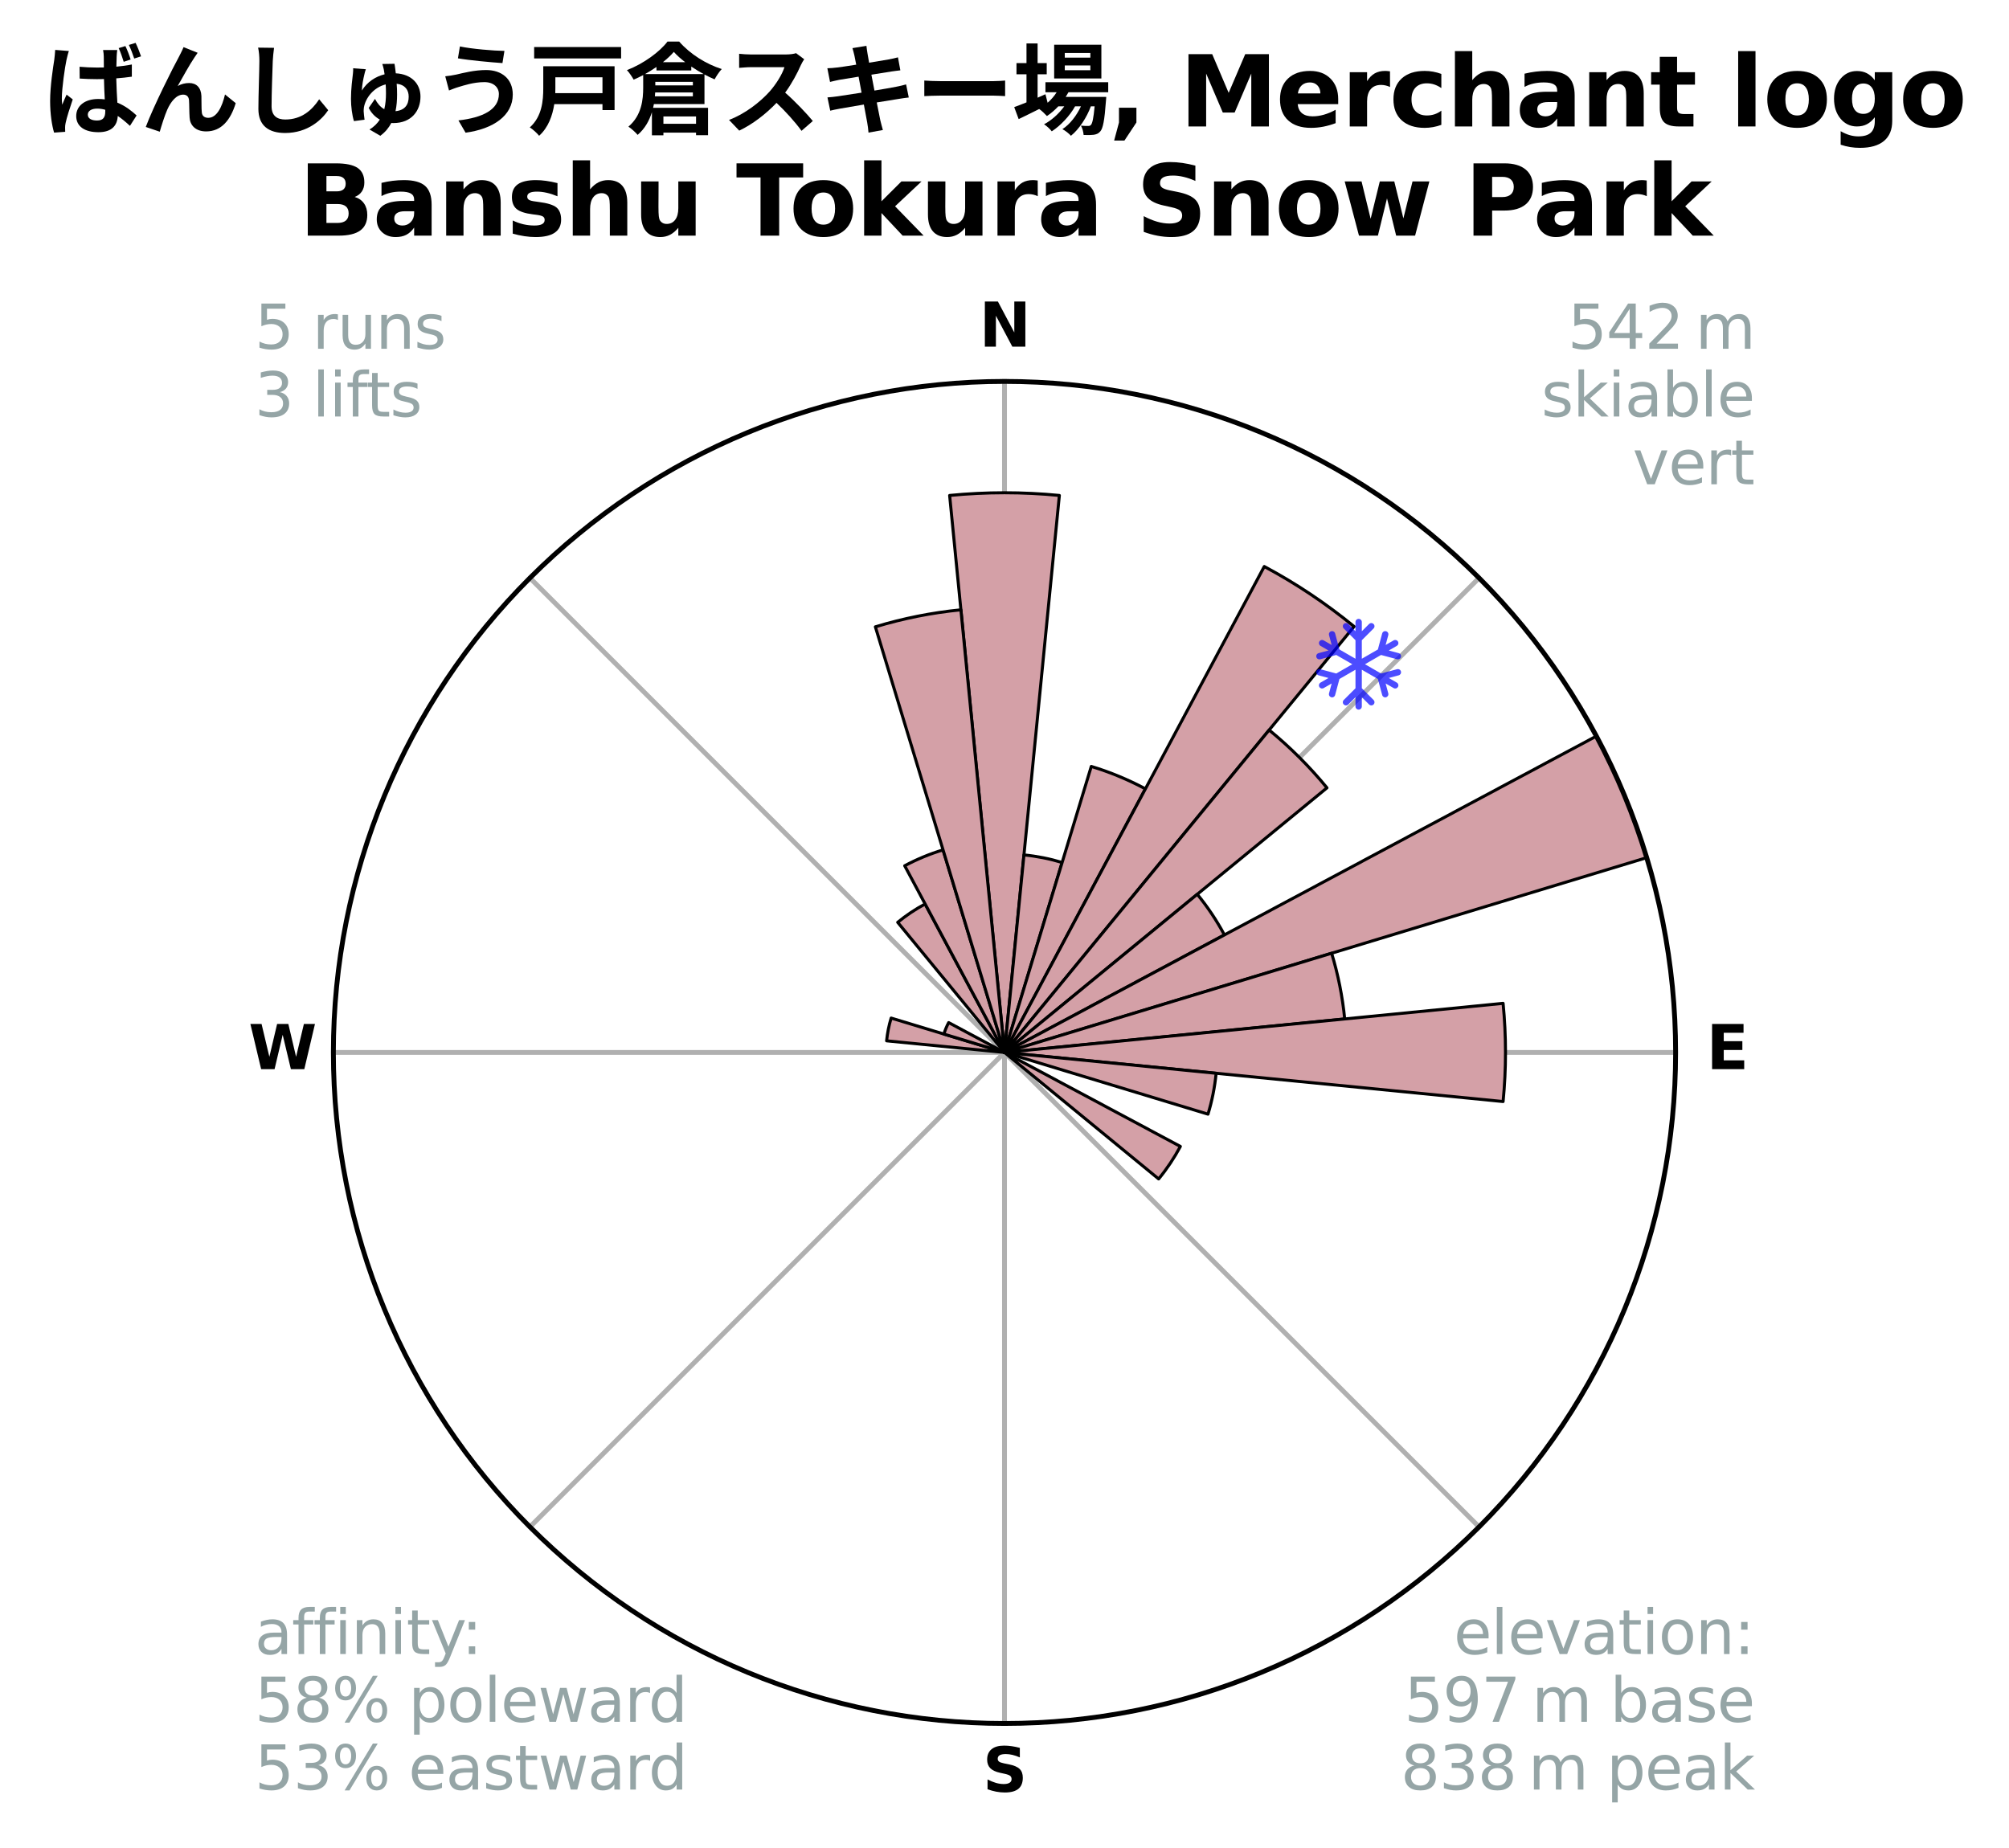<?xml version="1.0" encoding="utf-8" standalone="no"?>
<!DOCTYPE svg PUBLIC "-//W3C//DTD SVG 1.1//EN"
  "http://www.w3.org/Graphics/SVG/1.1/DTD/svg11.dtd">
<svg xmlns:xlink="http://www.w3.org/1999/xlink" width="331.915pt" height="305.324pt" viewBox="0 0 331.915 305.324" xmlns="http://www.w3.org/2000/svg" version="1.1">
 <title>Ski Rose for ばんしゅう戸倉スキー場, Merchant logo Banshu Tokura Snow Park</title>
 <defs>
  <style type="text/css">*{stroke-linejoin: round; stroke-linecap: butt}</style>
 </defs>
 <g id="figure_1">
  <g id="patch_1">
   <path d="M 0 305.324 
L 331.915 305.324 
L 331.915 0 
L 0 0 
z
" style="fill: #ffffff"/>
  </g>
  <g id="axes_1">
   <g id="patch_2">
    <path d="M 276.837 173.905 
C 276.837 159.344 273.969 144.925 268.397 131.473 
C 262.825 118.02 254.657 105.796 244.362 95.501 
C 234.066 85.205 221.842 77.037 208.389 71.465 
C 194.937 65.893 180.518 63.025 165.958 63.025 
C 151.397 63.025 136.978 65.893 123.526 71.465 
C 110.073 77.037 97.849 85.205 87.553 95.501 
C 77.258 105.796 69.09 118.02 63.518 131.473 
C 57.946 144.925 55.078 159.344 55.078 173.905 
C 55.078 188.465 57.946 202.884 63.518 216.336 
C 69.09 229.789 77.258 242.013 87.553 252.309 
C 97.849 262.604 110.073 270.772 123.526 276.344 
C 136.978 281.916 151.397 284.784 165.958 284.784 
C 180.518 284.784 194.937 281.916 208.389 276.344 
C 221.842 270.772 234.066 262.604 244.362 252.309 
C 254.657 242.013 262.825 229.789 268.397 216.336 
C 273.969 202.884 276.837 188.465 276.837 173.905 
M 165.958 173.905 
C 165.958 173.905 165.958 173.905 165.958 173.905 
C 165.958 173.905 165.958 173.905 165.958 173.905 
C 165.958 173.905 165.958 173.905 165.958 173.905 
C 165.958 173.905 165.958 173.905 165.958 173.905 
C 165.958 173.905 165.958 173.905 165.958 173.905 
C 165.958 173.905 165.958 173.905 165.958 173.905 
C 165.958 173.905 165.958 173.905 165.958 173.905 
C 165.958 173.905 165.958 173.905 165.958 173.905 
C 165.958 173.905 165.958 173.905 165.958 173.905 
C 165.958 173.905 165.958 173.905 165.958 173.905 
C 165.958 173.905 165.958 173.905 165.958 173.905 
C 165.958 173.905 165.958 173.905 165.958 173.905 
C 165.958 173.905 165.958 173.905 165.958 173.905 
C 165.958 173.905 165.958 173.905 165.958 173.905 
C 165.958 173.905 165.958 173.905 165.958 173.905 
C 165.958 173.905 165.958 173.905 165.958 173.905 
z
" style="fill: #ffffff"/>
   </g>
   <g id="matplotlib.axis_1">
    <g id="xtick_1">
     <g id="line2d_1">
      <path d="M 165.958 173.905 
L 165.958 63.025 
" clip-path="url(#p2dfe0822b1)" style="fill: none; stroke: #b0b0b0; stroke-width: 0.8; stroke-linecap: square"/>
     </g>
     <g id="text_1">
      <!-- N -->
      <g transform="translate(161.773 57.284) scale(0.1 -0.1)">
       <defs>
        <path id="DejaVuSans-Bold-4e" d="M 588 4666 
L 1931 4666 
L 3628 1466 
L 3628 4666 
L 4769 4666 
L 4769 0 
L 3425 0 
L 1728 3200 
L 1728 0 
L 588 0 
L 588 4666 
z
" transform="scale(0.016)"/>
       </defs>
       <use xlink:href="#DejaVuSans-Bold-4e"/>
      </g>
     </g>
    </g>
    <g id="xtick_2">
     <g id="line2d_2">
      <path d="M 165.958 173.905 
L 244.362 95.501 
" clip-path="url(#p2dfe0822b1)" style="fill: none; stroke: #b0b0b0; stroke-width: 0.8; stroke-linecap: square"/>
     </g>
    </g>
    <g id="xtick_3">
     <g id="line2d_3">
      <path d="M 165.958 173.905 
L 276.837 173.905 
" clip-path="url(#p2dfe0822b1)" style="fill: none; stroke: #b0b0b0; stroke-width: 0.8; stroke-linecap: square"/>
     </g>
     <g id="text_2">
      <!-- E -->
      <g transform="translate(281.922 176.664) scale(0.1 -0.1)">
       <defs>
        <path id="DejaVuSans-Bold-45" d="M 588 4666 
L 3834 4666 
L 3834 3756 
L 1791 3756 
L 1791 2888 
L 3713 2888 
L 3713 1978 
L 1791 1978 
L 1791 909 
L 3903 909 
L 3903 0 
L 588 0 
L 588 4666 
z
" transform="scale(0.016)"/>
       </defs>
       <use xlink:href="#DejaVuSans-Bold-45"/>
      </g>
     </g>
    </g>
    <g id="xtick_4">
     <g id="line2d_4">
      <path d="M 165.958 173.905 
L 244.362 252.309 
" clip-path="url(#p2dfe0822b1)" style="fill: none; stroke: #b0b0b0; stroke-width: 0.8; stroke-linecap: square"/>
     </g>
    </g>
    <g id="xtick_5">
     <g id="line2d_5">
      <path d="M 165.958 173.905 
L 165.958 284.784 
" clip-path="url(#p2dfe0822b1)" style="fill: none; stroke: #b0b0b0; stroke-width: 0.8; stroke-linecap: square"/>
     </g>
     <g id="text_3">
      <!-- S -->
      <g transform="translate(162.357 296.044) scale(0.1 -0.1)">
       <defs>
        <path id="DejaVuSans-Bold-53" d="M 3834 4519 
L 3834 3531 
Q 3450 3703 3084 3790 
Q 2719 3878 2394 3878 
Q 1963 3878 1756 3759 
Q 1550 3641 1550 3391 
Q 1550 3203 1689 3098 
Q 1828 2994 2194 2919 
L 2706 2816 
Q 3484 2659 3812 2340 
Q 4141 2022 4141 1434 
Q 4141 663 3683 286 
Q 3225 -91 2284 -91 
Q 1841 -91 1394 -6 
Q 947 78 500 244 
L 500 1259 
Q 947 1022 1364 901 
Q 1781 781 2169 781 
Q 2563 781 2772 912 
Q 2981 1044 2981 1288 
Q 2981 1506 2839 1625 
Q 2697 1744 2272 1838 
L 1806 1941 
Q 1106 2091 782 2419 
Q 459 2747 459 3303 
Q 459 4000 909 4375 
Q 1359 4750 2203 4750 
Q 2588 4750 2994 4692 
Q 3400 4634 3834 4519 
z
" transform="scale(0.016)"/>
       </defs>
       <use xlink:href="#DejaVuSans-Bold-53"/>
      </g>
     </g>
    </g>
    <g id="xtick_6">
     <g id="line2d_6">
      <path d="M 165.958 173.905 
L 87.553 252.309 
" clip-path="url(#p2dfe0822b1)" style="fill: none; stroke: #b0b0b0; stroke-width: 0.8; stroke-linecap: square"/>
     </g>
    </g>
    <g id="xtick_7">
     <g id="line2d_7">
      <path d="M 165.958 173.905 
L 55.078 173.905 
" clip-path="url(#p2dfe0822b1)" style="fill: none; stroke: #b0b0b0; stroke-width: 0.8; stroke-linecap: square"/>
     </g>
     <g id="text_4">
      <!-- W -->
      <g transform="translate(41.063 176.664) scale(0.1 -0.1)">
       <defs>
        <path id="DejaVuSans-Bold-57" d="M 191 4666 
L 1344 4666 
L 2150 1275 
L 2950 4666 
L 4109 4666 
L 4909 1275 
L 5716 4666 
L 6859 4666 
L 5759 0 
L 4372 0 
L 3525 3547 
L 2688 0 
L 1300 0 
L 191 4666 
z
" transform="scale(0.016)"/>
       </defs>
       <use xlink:href="#DejaVuSans-Bold-57"/>
      </g>
     </g>
    </g>
    <g id="xtick_8">
     <g id="line2d_8">
      <path d="M 165.958 173.905 
L 87.553 95.501 
" clip-path="url(#p2dfe0822b1)" style="fill: none; stroke: #b0b0b0; stroke-width: 0.8; stroke-linecap: square"/>
     </g>
    </g>
   </g>
   <g id="matplotlib.axis_2"/>
   <g id="patch_3">
    <path d="M 165.958 173.905 
C 165.958 173.905 165.958 173.905 165.958 173.905 
C 165.958 173.905 165.958 173.905 165.958 173.905 
L 175.022 81.867 
C 172.01 81.571 168.985 81.422 165.958 81.422 
C 162.93 81.422 159.905 81.571 156.893 81.867 
z
" clip-path="url(#p2dfe0822b1)" style="fill: #d4a0a7; stroke: #000000; stroke-width: 0.5; stroke-linejoin: miter"/>
   </g>
   <g id="patch_4">
    <path d="M 165.958 173.905 
C 165.958 173.905 165.958 173.905 165.958 173.905 
C 165.958 173.905 165.958 173.905 165.958 173.905 
L 175.478 142.519 
C 174.451 142.207 173.409 141.946 172.356 141.737 
C 171.303 141.528 170.241 141.37 169.172 141.265 
z
" clip-path="url(#p2dfe0822b1)" style="fill: #d4a0a7; stroke: #000000; stroke-width: 0.5; stroke-linejoin: miter"/>
   </g>
   <g id="patch_5">
    <path d="M 165.958 173.905 
C 165.958 173.905 165.958 173.905 165.958 173.905 
C 165.958 173.905 165.958 173.905 165.958 173.905 
L 189.239 130.348 
C 187.813 129.586 186.351 128.895 184.857 128.276 
C 183.364 127.657 181.841 127.112 180.294 126.643 
z
" clip-path="url(#p2dfe0822b1)" style="fill: #d4a0a7; stroke: #000000; stroke-width: 0.5; stroke-linejoin: miter"/>
   </g>
   <g id="patch_6">
    <path d="M 165.958 173.905 
C 165.958 173.905 165.958 173.905 165.958 173.905 
C 165.958 173.905 165.958 173.905 165.958 173.905 
L 223.716 103.525 
C 221.412 101.635 219.017 99.859 216.54 98.203 
C 214.062 96.547 211.504 95.014 208.876 93.61 
z
" clip-path="url(#p2dfe0822b1)" style="fill: #d4a0a7; stroke: #000000; stroke-width: 0.5; stroke-linejoin: miter"/>
   </g>
   <g id="patch_7">
    <path d="M 165.958 173.905 
C 165.958 173.905 165.958 173.905 165.958 173.905 
C 165.958 173.905 165.958 173.905 165.958 173.905 
L 219.235 130.18 
C 217.804 128.437 216.288 126.764 214.693 125.169 
C 213.098 123.574 211.425 122.058 209.682 120.627 
z
" clip-path="url(#p2dfe0822b1)" style="fill: #d4a0a7; stroke: #000000; stroke-width: 0.5; stroke-linejoin: miter"/>
   </g>
   <g id="patch_8">
    <path d="M 165.958 173.905 
C 165.958 173.905 165.958 173.905 165.958 173.905 
C 165.958 173.905 165.958 173.905 165.958 173.905 
L 202.291 154.484 
C 201.655 153.295 200.961 152.138 200.212 151.016 
C 199.463 149.895 198.659 148.811 197.804 147.769 
z
" clip-path="url(#p2dfe0822b1)" style="fill: #d4a0a7; stroke: #000000; stroke-width: 0.5; stroke-linejoin: miter"/>
   </g>
   <g id="patch_9">
    <path d="M 165.958 173.905 
C 165.958 173.905 165.958 173.905 165.958 173.905 
C 165.958 173.905 165.958 173.905 165.958 173.905 
L 272.063 141.718 
C 271.01 138.245 269.786 134.826 268.397 131.473 
C 267.008 128.12 265.456 124.837 263.745 121.636 
z
" clip-path="url(#p2dfe0822b1)" style="fill: #d4a0a7; stroke: #000000; stroke-width: 0.5; stroke-linejoin: miter"/>
   </g>
   <g id="patch_10">
    <path d="M 165.958 173.905 
C 165.958 173.905 165.958 173.905 165.958 173.905 
C 165.958 173.905 165.958 173.905 165.958 173.905 
L 222.164 168.369 
C 221.983 166.529 221.712 164.699 221.351 162.886 
C 220.99 161.073 220.541 159.279 220.004 157.51 
z
" clip-path="url(#p2dfe0822b1)" style="fill: #d4a0a7; stroke: #000000; stroke-width: 0.5; stroke-linejoin: miter"/>
   </g>
   <g id="patch_11">
    <path d="M 165.958 173.905 
C 165.958 173.905 165.958 173.905 165.958 173.905 
C 165.958 173.905 165.958 173.905 165.958 173.905 
L 248.332 182.018 
C 248.597 179.321 248.73 176.614 248.73 173.905 
C 248.73 171.195 248.597 168.488 248.332 165.791 
z
" clip-path="url(#p2dfe0822b1)" style="fill: #d4a0a7; stroke: #000000; stroke-width: 0.5; stroke-linejoin: miter"/>
   </g>
   <g id="patch_12">
    <path d="M 165.958 173.905 
C 165.958 173.905 165.958 173.905 165.958 173.905 
C 165.958 173.905 165.958 173.905 165.958 173.905 
L 199.578 184.103 
C 199.912 183.003 200.192 181.887 200.416 180.759 
C 200.64 179.631 200.809 178.493 200.922 177.348 
z
" clip-path="url(#p2dfe0822b1)" style="fill: #d4a0a7; stroke: #000000; stroke-width: 0.5; stroke-linejoin: miter"/>
   </g>
   <g id="patch_13">
    <path d="M 165.958 173.905 
C 165.958 173.905 165.958 173.905 165.958 173.905 
C 165.958 173.905 165.958 173.905 165.958 173.905 
L 165.958 173.905 
C 165.958 173.905 165.958 173.905 165.958 173.905 
C 165.958 173.905 165.958 173.905 165.958 173.905 
z
" clip-path="url(#p2dfe0822b1)" style="fill: #d4a0a7; stroke: #000000; stroke-width: 0.5; stroke-linejoin: miter"/>
   </g>
   <g id="patch_14">
    <path d="M 165.958 173.905 
C 165.958 173.905 165.958 173.905 165.958 173.905 
C 165.958 173.905 165.958 173.905 165.958 173.905 
L 191.426 194.806 
C 192.11 193.973 192.753 193.106 193.352 192.209 
C 193.951 191.312 194.506 190.387 195.015 189.436 
z
" clip-path="url(#p2dfe0822b1)" style="fill: #d4a0a7; stroke: #000000; stroke-width: 0.5; stroke-linejoin: miter"/>
   </g>
   <g id="patch_15">
    <path d="M 165.958 173.905 
C 165.958 173.905 165.958 173.905 165.958 173.905 
C 165.958 173.905 165.958 173.905 165.958 173.905 
L 165.958 173.905 
C 165.958 173.905 165.958 173.905 165.958 173.905 
C 165.958 173.905 165.958 173.905 165.958 173.905 
z
" clip-path="url(#p2dfe0822b1)" style="fill: #d4a0a7; stroke: #000000; stroke-width: 0.5; stroke-linejoin: miter"/>
   </g>
   <g id="patch_16">
    <path d="M 165.958 173.905 
C 165.958 173.905 165.958 173.905 165.958 173.905 
C 165.958 173.905 165.958 173.905 165.958 173.905 
L 165.958 173.905 
C 165.958 173.905 165.958 173.905 165.958 173.905 
C 165.958 173.905 165.958 173.905 165.958 173.905 
z
" clip-path="url(#p2dfe0822b1)" style="fill: #d4a0a7; stroke: #000000; stroke-width: 0.5; stroke-linejoin: miter"/>
   </g>
   <g id="patch_17">
    <path d="M 165.958 173.905 
C 165.958 173.905 165.958 173.905 165.958 173.905 
C 165.958 173.905 165.958 173.905 165.958 173.905 
L 165.958 173.905 
C 165.958 173.905 165.958 173.905 165.958 173.905 
C 165.958 173.905 165.958 173.905 165.958 173.905 
z
" clip-path="url(#p2dfe0822b1)" style="fill: #d4a0a7; stroke: #000000; stroke-width: 0.5; stroke-linejoin: miter"/>
   </g>
   <g id="patch_18">
    <path d="M 165.958 173.905 
C 165.958 173.905 165.958 173.905 165.958 173.905 
C 165.958 173.905 165.958 173.905 165.958 173.905 
L 165.958 173.905 
C 165.958 173.905 165.958 173.905 165.958 173.905 
C 165.958 173.905 165.958 173.905 165.958 173.905 
z
" clip-path="url(#p2dfe0822b1)" style="fill: #d4a0a7; stroke: #000000; stroke-width: 0.5; stroke-linejoin: miter"/>
   </g>
   <g id="patch_19">
    <path d="M 165.958 173.905 
C 165.958 173.905 165.958 173.905 165.958 173.905 
C 165.958 173.905 165.958 173.905 165.958 173.905 
L 165.958 173.905 
C 165.958 173.905 165.958 173.905 165.958 173.905 
C 165.958 173.905 165.958 173.905 165.958 173.905 
z
" clip-path="url(#p2dfe0822b1)" style="fill: #d4a0a7; stroke: #000000; stroke-width: 0.5; stroke-linejoin: miter"/>
   </g>
   <g id="patch_20">
    <path d="M 165.958 173.905 
C 165.958 173.905 165.958 173.905 165.958 173.905 
C 165.958 173.905 165.958 173.905 165.958 173.905 
L 165.958 173.905 
C 165.958 173.905 165.958 173.905 165.958 173.905 
C 165.958 173.905 165.958 173.905 165.958 173.905 
z
" clip-path="url(#p2dfe0822b1)" style="fill: #d4a0a7; stroke: #000000; stroke-width: 0.5; stroke-linejoin: miter"/>
   </g>
   <g id="patch_21">
    <path d="M 165.958 173.905 
C 165.958 173.905 165.958 173.905 165.958 173.905 
C 165.958 173.905 165.958 173.905 165.958 173.905 
L 165.958 173.905 
C 165.958 173.905 165.958 173.905 165.958 173.905 
C 165.958 173.905 165.958 173.905 165.958 173.905 
z
" clip-path="url(#p2dfe0822b1)" style="fill: #d4a0a7; stroke: #000000; stroke-width: 0.5; stroke-linejoin: miter"/>
   </g>
   <g id="patch_22">
    <path d="M 165.958 173.905 
C 165.958 173.905 165.958 173.905 165.958 173.905 
C 165.958 173.905 165.958 173.905 165.958 173.905 
L 165.958 173.905 
C 165.958 173.905 165.958 173.905 165.958 173.905 
C 165.958 173.905 165.958 173.905 165.958 173.905 
z
" clip-path="url(#p2dfe0822b1)" style="fill: #d4a0a7; stroke: #000000; stroke-width: 0.5; stroke-linejoin: miter"/>
   </g>
   <g id="patch_23">
    <path d="M 165.958 173.905 
C 165.958 173.905 165.958 173.905 165.958 173.905 
C 165.958 173.905 165.958 173.905 165.958 173.905 
L 165.958 173.905 
C 165.958 173.905 165.958 173.905 165.958 173.905 
C 165.958 173.905 165.958 173.905 165.958 173.905 
z
" clip-path="url(#p2dfe0822b1)" style="fill: #d4a0a7; stroke: #000000; stroke-width: 0.5; stroke-linejoin: miter"/>
   </g>
   <g id="patch_24">
    <path d="M 165.958 173.905 
C 165.958 173.905 165.958 173.905 165.958 173.905 
C 165.958 173.905 165.958 173.905 165.958 173.905 
L 165.958 173.905 
C 165.958 173.905 165.958 173.905 165.958 173.905 
C 165.958 173.905 165.958 173.905 165.958 173.905 
z
" clip-path="url(#p2dfe0822b1)" style="fill: #d4a0a7; stroke: #000000; stroke-width: 0.5; stroke-linejoin: miter"/>
   </g>
   <g id="patch_25">
    <path d="M 165.958 173.905 
C 165.958 173.905 165.958 173.905 165.958 173.905 
C 165.958 173.905 165.958 173.905 165.958 173.905 
L 165.958 173.905 
C 165.958 173.905 165.958 173.905 165.958 173.905 
C 165.958 173.905 165.958 173.905 165.958 173.905 
z
" clip-path="url(#p2dfe0822b1)" style="fill: #d4a0a7; stroke: #000000; stroke-width: 0.5; stroke-linejoin: miter"/>
   </g>
   <g id="patch_26">
    <path d="M 165.958 173.905 
C 165.958 173.905 165.958 173.905 165.958 173.905 
C 165.958 173.905 165.958 173.905 165.958 173.905 
L 165.958 173.905 
C 165.958 173.905 165.958 173.905 165.958 173.905 
C 165.958 173.905 165.958 173.905 165.958 173.905 
z
" clip-path="url(#p2dfe0822b1)" style="fill: #d4a0a7; stroke: #000000; stroke-width: 0.5; stroke-linejoin: miter"/>
   </g>
   <g id="patch_27">
    <path d="M 165.958 173.905 
C 165.958 173.905 165.958 173.905 165.958 173.905 
C 165.958 173.905 165.958 173.905 165.958 173.905 
L 165.958 173.905 
C 165.958 173.905 165.958 173.905 165.958 173.905 
C 165.958 173.905 165.958 173.905 165.958 173.905 
z
" clip-path="url(#p2dfe0822b1)" style="fill: #d4a0a7; stroke: #000000; stroke-width: 0.5; stroke-linejoin: miter"/>
   </g>
   <g id="patch_28">
    <path d="M 165.958 173.905 
C 165.958 173.905 165.958 173.905 165.958 173.905 
C 165.958 173.905 165.958 173.905 165.958 173.905 
L 147.23 168.224 
C 147.044 168.836 146.888 169.458 146.763 170.086 
C 146.638 170.715 146.544 171.349 146.481 171.986 
z
" clip-path="url(#p2dfe0822b1)" style="fill: #d4a0a7; stroke: #000000; stroke-width: 0.5; stroke-linejoin: miter"/>
   </g>
   <g id="patch_29">
    <path d="M 165.958 173.905 
C 165.958 173.905 165.958 173.905 165.958 173.905 
C 165.958 173.905 165.958 173.905 165.958 173.905 
L 156.732 168.973 
C 156.57 169.275 156.424 169.585 156.293 169.901 
C 156.162 170.218 156.046 170.54 155.947 170.868 
z
" clip-path="url(#p2dfe0822b1)" style="fill: #d4a0a7; stroke: #000000; stroke-width: 0.5; stroke-linejoin: miter"/>
   </g>
   <g id="patch_30">
    <path d="M 165.958 173.905 
C 165.958 173.905 165.958 173.905 165.958 173.905 
C 165.958 173.905 165.958 173.905 165.958 173.905 
L 165.958 173.905 
C 165.958 173.905 165.958 173.905 165.958 173.905 
C 165.958 173.905 165.958 173.905 165.958 173.905 
z
" clip-path="url(#p2dfe0822b1)" style="fill: #d4a0a7; stroke: #000000; stroke-width: 0.5; stroke-linejoin: miter"/>
   </g>
   <g id="patch_31">
    <path d="M 165.958 173.905 
C 165.958 173.905 165.958 173.905 165.958 173.905 
C 165.958 173.905 165.958 173.905 165.958 173.905 
L 165.958 173.905 
C 165.958 173.905 165.958 173.905 165.958 173.905 
C 165.958 173.905 165.958 173.905 165.958 173.905 
z
" clip-path="url(#p2dfe0822b1)" style="fill: #d4a0a7; stroke: #000000; stroke-width: 0.5; stroke-linejoin: miter"/>
   </g>
   <g id="patch_32">
    <path d="M 165.958 173.905 
C 165.958 173.905 165.958 173.905 165.958 173.905 
C 165.958 173.905 165.958 173.905 165.958 173.905 
L 152.846 149.374 
C 152.043 149.803 151.261 150.272 150.504 150.777 
C 149.747 151.283 149.016 151.826 148.312 152.403 
z
" clip-path="url(#p2dfe0822b1)" style="fill: #d4a0a7; stroke: #000000; stroke-width: 0.5; stroke-linejoin: miter"/>
   </g>
   <g id="patch_33">
    <path d="M 165.958 173.905 
C 165.958 173.905 165.958 173.905 165.958 173.905 
C 165.958 173.905 165.958 173.905 165.958 173.905 
L 155.804 140.433 
C 154.709 140.766 153.63 141.151 152.572 141.59 
C 151.515 142.028 150.479 142.517 149.469 143.057 
z
" clip-path="url(#p2dfe0822b1)" style="fill: #d4a0a7; stroke: #000000; stroke-width: 0.5; stroke-linejoin: miter"/>
   </g>
   <g id="patch_34">
    <path d="M 165.958 173.905 
C 165.958 173.905 165.958 173.905 165.958 173.905 
C 165.958 173.905 165.958 173.905 165.958 173.905 
L 158.754 100.764 
C 156.36 101 153.979 101.353 151.619 101.822 
C 149.26 102.292 146.925 102.876 144.623 103.575 
z
" clip-path="url(#p2dfe0822b1)" style="fill: #d4a0a7; stroke: #000000; stroke-width: 0.5; stroke-linejoin: miter"/>
   </g>
   <g id="PathCollection_1">
    <defs>
     <path id="m4ae13914e0" d="M 0.194 7.414 
L 0.194 7.414 
C 0.055 7.414 -0.078 7.359 -0.176 7.261 
C -0.274 7.163 -0.33 7.03 -0.33 6.891 
L -0.33 5.365 
L -1.528 6.564 
L -1.528 6.564 
C -1.577 6.613 -1.635 6.651 -1.698 6.678 
C -1.762 6.704 -1.83 6.718 -1.899 6.718 
C -1.968 6.718 -2.036 6.704 -2.1 6.678 
C -2.163 6.651 -2.221 6.613 -2.27 6.564 
L -2.27 6.564 
C -2.318 6.515 -2.357 6.458 -2.383 6.394 
C -2.41 6.33 -2.423 6.262 -2.423 6.193 
C -2.423 6.124 -2.41 6.056 -2.383 5.993 
C -2.357 5.929 -2.318 5.871 -2.27 5.823 
L -0.33 3.884 
L -0.33 0.821 
L -2.981 2.352 
L -3.692 5.001 
L -3.692 5.001 
C -3.728 5.135 -3.815 5.25 -3.935 5.319 
C -4.055 5.389 -4.198 5.408 -4.332 5.372 
L -4.332 5.372 
C -4.466 5.336 -4.581 5.249 -4.65 5.129 
C -4.719 5.009 -4.738 4.866 -4.703 4.732 
L -4.263 3.093 
L -5.586 3.856 
L -5.586 3.856 
C -5.645 3.89 -5.711 3.913 -5.779 3.922 
C -5.847 3.931 -5.916 3.926 -5.983 3.909 
C -6.049 3.891 -6.111 3.86 -6.166 3.818 
C -6.221 3.777 -6.266 3.724 -6.301 3.665 
L -6.301 3.665 
C -6.335 3.605 -6.358 3.54 -6.367 3.471 
C -6.375 3.403 -6.371 3.334 -6.353 3.267 
C -6.335 3.201 -6.304 3.139 -6.263 3.084 
C -6.221 3.03 -6.168 2.984 -6.109 2.95 
L -4.786 2.187 
L -6.425 1.747 
L -6.425 1.747 
C -6.559 1.711 -6.673 1.623 -6.743 1.503 
C -6.812 1.383 -6.831 1.24 -6.795 1.106 
L -6.795 1.106 
C -6.777 1.04 -6.747 0.978 -6.705 0.923 
C -6.663 0.869 -6.611 0.823 -6.551 0.789 
C -6.491 0.754 -6.426 0.732 -6.357 0.723 
C -6.289 0.715 -6.22 0.719 -6.154 0.737 
L -3.505 1.447 
L -0.852 -0.085 
L -3.504 -1.616 
L -6.154 -0.906 
L -6.154 -0.906 
C -6.22 -0.888 -6.289 -0.883 -6.358 -0.892 
C -6.426 -0.901 -6.492 -0.924 -6.551 -0.958 
C -6.611 -0.992 -6.663 -1.038 -6.705 -1.093 
C -6.747 -1.148 -6.778 -1.21 -6.795 -1.276 
L -6.795 -1.276 
C -6.831 -1.41 -6.812 -1.553 -6.743 -1.673 
C -6.673 -1.793 -6.559 -1.881 -6.425 -1.917 
L -4.786 -2.355 
L -6.109 -3.12 
L -6.109 -3.12 
C -6.229 -3.189 -6.316 -3.303 -6.352 -3.437 
C -6.388 -3.571 -6.37 -3.713 -6.301 -3.834 
L -6.301 -3.834 
C -6.266 -3.893 -6.221 -3.945 -6.166 -3.987 
C -6.112 -4.029 -6.049 -4.06 -5.983 -4.078 
C -5.917 -4.096 -5.847 -4.1 -5.779 -4.091 
C -5.711 -4.082 -5.645 -4.06 -5.586 -4.026 
L -4.263 -3.261 
L -4.703 -4.9 
L -4.703 -4.9 
C -4.738 -5.034 -4.719 -5.177 -4.65 -5.297 
C -4.581 -5.417 -4.466 -5.505 -4.332 -5.541 
L -4.332 -5.541 
C -4.198 -5.576 -4.056 -5.558 -3.936 -5.488 
C -3.816 -5.419 -3.728 -5.305 -3.692 -5.171 
L -2.982 -2.522 
L -0.329 -0.99 
L -0.329 -4.052 
L -2.269 -5.992 
L -2.269 -5.992 
C -2.318 -6.04 -2.357 -6.098 -2.383 -6.162 
C -2.41 -6.225 -2.423 -6.293 -2.423 -6.362 
C -2.423 -6.431 -2.41 -6.499 -2.383 -6.563 
C -2.357 -6.626 -2.318 -6.684 -2.269 -6.733 
L -2.269 -6.733 
C -2.221 -6.782 -2.163 -6.82 -2.1 -6.847 
C -2.036 -6.873 -1.968 -6.887 -1.899 -6.887 
C -1.83 -6.887 -1.762 -6.873 -1.698 -6.847 
C -1.635 -6.82 -1.577 -6.782 -1.528 -6.733 
L -0.329 -5.534 
L -0.329 -7.06 
L -0.329 -7.06 
C -0.329 -7.198 -0.274 -7.332 -0.176 -7.43 
C -0.078 -7.528 0.055 -7.583 0.194 -7.583 
L 0.194 -7.583 
C 0.332 -7.583 0.466 -7.528 0.564 -7.43 
C 0.662 -7.332 0.717 -7.198 0.717 -7.06 
L 0.717 -5.534 
L 1.916 -6.733 
L 1.916 -6.733 
C 1.964 -6.782 2.022 -6.82 2.086 -6.847 
C 2.149 -6.873 2.218 -6.887 2.286 -6.887 
C 2.355 -6.887 2.423 -6.873 2.487 -6.847 
C 2.551 -6.82 2.608 -6.782 2.657 -6.733 
L 2.657 -6.733 
C 2.706 -6.684 2.744 -6.626 2.771 -6.563 
C 2.797 -6.499 2.811 -6.431 2.811 -6.362 
C 2.811 -6.293 2.797 -6.225 2.771 -6.162 
C 2.744 -6.098 2.706 -6.04 2.657 -5.992 
L 0.717 -4.052 
L 0.717 -0.991 
L 3.369 -2.523 
L 4.079 -5.171 
L 4.079 -5.171 
C 4.115 -5.305 4.203 -5.419 4.323 -5.488 
C 4.443 -5.558 4.586 -5.576 4.72 -5.541 
L 4.72 -5.541 
C 4.854 -5.505 4.968 -5.417 5.038 -5.297 
C 5.107 -5.177 5.126 -5.034 5.09 -4.9 
L 4.65 -3.263 
L 5.973 -4.026 
L 5.973 -4.026 
C 6.033 -4.06 6.098 -4.082 6.167 -4.091 
C 6.235 -4.1 6.304 -4.096 6.37 -4.078 
C 6.437 -4.06 6.499 -4.029 6.554 -3.987 
C 6.608 -3.945 6.654 -3.893 6.688 -3.833 
L 6.688 -3.833 
C 6.757 -3.713 6.776 -3.571 6.74 -3.437 
C 6.704 -3.303 6.616 -3.189 6.496 -3.12 
L 5.173 -2.355 
L 6.812 -1.917 
L 6.812 -1.917 
C 6.946 -1.881 7.061 -1.793 7.13 -1.673 
C 7.2 -1.553 7.219 -1.41 7.183 -1.276 
L 7.183 -1.276 
C 7.165 -1.21 7.134 -1.147 7.093 -1.093 
C 7.051 -1.038 6.998 -0.992 6.939 -0.958 
C 6.879 -0.923 6.813 -0.901 6.745 -0.892 
C 6.677 -0.883 6.608 -0.888 6.541 -0.906 
L 3.891 -1.616 
L 1.239 -0.085 
L 3.893 1.447 
L 6.541 0.737 
L 6.541 0.737 
C 6.675 0.701 6.818 0.72 6.938 0.789 
C 7.058 0.859 7.145 0.973 7.181 1.106 
L 7.181 1.106 
C 7.217 1.24 7.198 1.383 7.129 1.503 
C 7.06 1.623 6.946 1.711 6.812 1.747 
L 5.173 2.187 
L 6.496 2.95 
L 6.496 2.95 
C 6.556 2.984 6.608 3.03 6.65 3.085 
C 6.691 3.139 6.722 3.201 6.74 3.268 
C 6.758 3.334 6.762 3.404 6.753 3.472 
C 6.744 3.54 6.721 3.606 6.687 3.665 
L 6.687 3.665 
C 6.617 3.785 6.503 3.872 6.369 3.908 
C 6.236 3.944 6.093 3.925 5.973 3.856 
L 4.65 3.091 
L 5.089 4.732 
L 5.089 4.732 
C 5.125 4.866 5.106 5.008 5.037 5.128 
C 4.967 5.248 4.853 5.336 4.72 5.372 
L 4.72 5.372 
C 4.586 5.408 4.443 5.389 4.323 5.319 
C 4.203 5.25 4.115 5.136 4.079 5.002 
L 3.368 2.352 
L 0.717 0.821 
L 0.717 3.884 
L 2.657 5.823 
L 2.657 5.823 
C 2.706 5.871 2.745 5.929 2.771 5.993 
C 2.797 6.056 2.811 6.125 2.811 6.193 
C 2.811 6.262 2.797 6.331 2.771 6.394 
C 2.745 6.458 2.706 6.515 2.657 6.564 
L 2.657 6.564 
C 2.608 6.613 2.551 6.652 2.487 6.678 
C 2.424 6.704 2.355 6.718 2.286 6.718 
C 2.218 6.718 2.149 6.704 2.086 6.678 
C 2.022 6.652 1.965 6.613 1.916 6.564 
L 0.717 5.365 
L 0.717 6.891 
L 0.717 6.891 
C 0.717 7.03 0.662 7.163 0.564 7.261 
C 0.466 7.359 0.333 7.414 0.194 7.414 
L 0.194 7.414 
z
"/>
    </defs>
    <g clip-path="url(#p2dfe0822b1)">
     <use xlink:href="#m4ae13914e0" x="224.275" y="109.842" style="fill: #0000ff; fill-opacity: 0.7"/>
    </g>
   </g>
   <g id="patch_35">
    <path d="M 165.958 63.025 
C 151.397 63.025 136.978 65.893 123.526 71.465 
C 110.073 77.037 97.849 85.205 87.553 95.501 
C 77.258 105.796 69.09 118.02 63.518 131.473 
C 57.946 144.925 55.078 159.344 55.078 173.905 
C 55.078 188.465 57.946 202.884 63.518 216.336 
C 69.09 229.789 77.258 242.013 87.553 252.309 
C 97.849 262.604 110.073 270.772 123.526 276.344 
C 136.978 281.916 151.397 284.784 165.958 284.784 
C 180.518 284.784 194.937 281.916 208.389 276.344 
C 221.842 270.772 234.066 262.604 244.362 252.309 
C 254.657 242.013 262.825 229.789 268.397 216.336 
C 273.969 202.884 276.837 188.465 276.837 173.905 
C 276.837 159.344 273.969 144.925 268.397 131.473 
C 262.825 118.02 254.657 105.796 244.362 95.501 
C 234.066 85.205 221.842 77.037 208.389 71.465 
C 194.937 65.893 180.518 63.025 165.958 63.025 
" style="fill: none; stroke: #000000; stroke-width: 0.8; stroke-linejoin: miter; stroke-linecap: square"/>
   </g>
   <g id="text_5">
    <!-- 5 runs -->
    <g style="fill: #95a5a6" transform="translate(42.079 57.625) scale(0.1 -0.1)">
     <defs>
      <path id="DejaVuSans-35" d="M 691 4666 
L 3169 4666 
L 3169 4134 
L 1269 4134 
L 1269 2991 
Q 1406 3038 1543 3061 
Q 1681 3084 1819 3084 
Q 2600 3084 3056 2656 
Q 3513 2228 3513 1497 
Q 3513 744 3044 326 
Q 2575 -91 1722 -91 
Q 1428 -91 1123 -41 
Q 819 9 494 109 
L 494 744 
Q 775 591 1075 516 
Q 1375 441 1709 441 
Q 2250 441 2565 725 
Q 2881 1009 2881 1497 
Q 2881 1984 2565 2268 
Q 2250 2553 1709 2553 
Q 1456 2553 1204 2497 
Q 953 2441 691 2322 
L 691 4666 
z
" transform="scale(0.016)"/>
      <path id="DejaVuSans-20" transform="scale(0.016)"/>
      <path id="DejaVuSans-72" d="M 2631 2963 
Q 2534 3019 2420 3045 
Q 2306 3072 2169 3072 
Q 1681 3072 1420 2755 
Q 1159 2438 1159 1844 
L 1159 0 
L 581 0 
L 581 3500 
L 1159 3500 
L 1159 2956 
Q 1341 3275 1631 3429 
Q 1922 3584 2338 3584 
Q 2397 3584 2469 3576 
Q 2541 3569 2628 3553 
L 2631 2963 
z
" transform="scale(0.016)"/>
      <path id="DejaVuSans-75" d="M 544 1381 
L 544 3500 
L 1119 3500 
L 1119 1403 
Q 1119 906 1312 657 
Q 1506 409 1894 409 
Q 2359 409 2629 706 
Q 2900 1003 2900 1516 
L 2900 3500 
L 3475 3500 
L 3475 0 
L 2900 0 
L 2900 538 
Q 2691 219 2414 64 
Q 2138 -91 1772 -91 
Q 1169 -91 856 284 
Q 544 659 544 1381 
z
M 1991 3584 
L 1991 3584 
z
" transform="scale(0.016)"/>
      <path id="DejaVuSans-6e" d="M 3513 2113 
L 3513 0 
L 2938 0 
L 2938 2094 
Q 2938 2591 2744 2837 
Q 2550 3084 2163 3084 
Q 1697 3084 1428 2787 
Q 1159 2491 1159 1978 
L 1159 0 
L 581 0 
L 581 3500 
L 1159 3500 
L 1159 2956 
Q 1366 3272 1645 3428 
Q 1925 3584 2291 3584 
Q 2894 3584 3203 3211 
Q 3513 2838 3513 2113 
z
" transform="scale(0.016)"/>
      <path id="DejaVuSans-73" d="M 2834 3397 
L 2834 2853 
Q 2591 2978 2328 3040 
Q 2066 3103 1784 3103 
Q 1356 3103 1142 2972 
Q 928 2841 928 2578 
Q 928 2378 1081 2264 
Q 1234 2150 1697 2047 
L 1894 2003 
Q 2506 1872 2764 1633 
Q 3022 1394 3022 966 
Q 3022 478 2636 193 
Q 2250 -91 1575 -91 
Q 1294 -91 989 -36 
Q 684 19 347 128 
L 347 722 
Q 666 556 975 473 
Q 1284 391 1588 391 
Q 1994 391 2212 530 
Q 2431 669 2431 922 
Q 2431 1156 2273 1281 
Q 2116 1406 1581 1522 
L 1381 1569 
Q 847 1681 609 1914 
Q 372 2147 372 2553 
Q 372 3047 722 3315 
Q 1072 3584 1716 3584 
Q 2034 3584 2315 3537 
Q 2597 3491 2834 3397 
z
" transform="scale(0.016)"/>
     </defs>
     <use xlink:href="#DejaVuSans-35"/>
     <use xlink:href="#DejaVuSans-20" x="63.623"/>
     <use xlink:href="#DejaVuSans-72" x="95.41"/>
     <use xlink:href="#DejaVuSans-75" x="136.523"/>
     <use xlink:href="#DejaVuSans-6e" x="199.902"/>
     <use xlink:href="#DejaVuSans-73" x="263.281"/>
    </g>
    <!-- 3 lifts -->
    <g style="fill: #95a5a6" transform="translate(42.079 68.822) scale(0.1 -0.1)">
     <defs>
      <path id="DejaVuSans-33" d="M 2597 2516 
Q 3050 2419 3304 2112 
Q 3559 1806 3559 1356 
Q 3559 666 3084 287 
Q 2609 -91 1734 -91 
Q 1441 -91 1130 -33 
Q 819 25 488 141 
L 488 750 
Q 750 597 1062 519 
Q 1375 441 1716 441 
Q 2309 441 2620 675 
Q 2931 909 2931 1356 
Q 2931 1769 2642 2001 
Q 2353 2234 1838 2234 
L 1294 2234 
L 1294 2753 
L 1863 2753 
Q 2328 2753 2575 2939 
Q 2822 3125 2822 3475 
Q 2822 3834 2567 4026 
Q 2313 4219 1838 4219 
Q 1578 4219 1281 4162 
Q 984 4106 628 3988 
L 628 4550 
Q 988 4650 1302 4700 
Q 1616 4750 1894 4750 
Q 2613 4750 3031 4423 
Q 3450 4097 3450 3541 
Q 3450 3153 3228 2886 
Q 3006 2619 2597 2516 
z
" transform="scale(0.016)"/>
      <path id="DejaVuSans-6c" d="M 603 4863 
L 1178 4863 
L 1178 0 
L 603 0 
L 603 4863 
z
" transform="scale(0.016)"/>
      <path id="DejaVuSans-69" d="M 603 3500 
L 1178 3500 
L 1178 0 
L 603 0 
L 603 3500 
z
M 603 4863 
L 1178 4863 
L 1178 4134 
L 603 4134 
L 603 4863 
z
" transform="scale(0.016)"/>
      <path id="DejaVuSans-66" d="M 2375 4863 
L 2375 4384 
L 1825 4384 
Q 1516 4384 1395 4259 
Q 1275 4134 1275 3809 
L 1275 3500 
L 2222 3500 
L 2222 3053 
L 1275 3053 
L 1275 0 
L 697 0 
L 697 3053 
L 147 3053 
L 147 3500 
L 697 3500 
L 697 3744 
Q 697 4328 969 4595 
Q 1241 4863 1831 4863 
L 2375 4863 
z
" transform="scale(0.016)"/>
      <path id="DejaVuSans-74" d="M 1172 4494 
L 1172 3500 
L 2356 3500 
L 2356 3053 
L 1172 3053 
L 1172 1153 
Q 1172 725 1289 603 
Q 1406 481 1766 481 
L 2356 481 
L 2356 0 
L 1766 0 
Q 1100 0 847 248 
Q 594 497 594 1153 
L 594 3053 
L 172 3053 
L 172 3500 
L 594 3500 
L 594 4494 
L 1172 4494 
z
" transform="scale(0.016)"/>
     </defs>
     <use xlink:href="#DejaVuSans-33"/>
     <use xlink:href="#DejaVuSans-20" x="63.623"/>
     <use xlink:href="#DejaVuSans-6c" x="95.41"/>
     <use xlink:href="#DejaVuSans-69" x="123.193"/>
     <use xlink:href="#DejaVuSans-66" x="150.977"/>
     <use xlink:href="#DejaVuSans-74" x="184.432"/>
     <use xlink:href="#DejaVuSans-73" x="223.641"/>
    </g>
   </g>
   <g id="text_6">
    <!-- 542 m -->
    <g style="fill: #95a5a6" transform="translate(259.011 57.625) scale(0.1 -0.1)">
     <defs>
      <path id="DejaVuSans-34" d="M 2419 4116 
L 825 1625 
L 2419 1625 
L 2419 4116 
z
M 2253 4666 
L 3047 4666 
L 3047 1625 
L 3713 1625 
L 3713 1100 
L 3047 1100 
L 3047 0 
L 2419 0 
L 2419 1100 
L 313 1100 
L 313 1709 
L 2253 4666 
z
" transform="scale(0.016)"/>
      <path id="DejaVuSans-32" d="M 1228 531 
L 3431 531 
L 3431 0 
L 469 0 
L 469 531 
Q 828 903 1448 1529 
Q 2069 2156 2228 2338 
Q 2531 2678 2651 2914 
Q 2772 3150 2772 3378 
Q 2772 3750 2511 3984 
Q 2250 4219 1831 4219 
Q 1534 4219 1204 4116 
Q 875 4013 500 3803 
L 500 4441 
Q 881 4594 1212 4672 
Q 1544 4750 1819 4750 
Q 2544 4750 2975 4387 
Q 3406 4025 3406 3419 
Q 3406 3131 3298 2873 
Q 3191 2616 2906 2266 
Q 2828 2175 2409 1742 
Q 1991 1309 1228 531 
z
" transform="scale(0.016)"/>
      <path id="DejaVuSans-202f" transform="scale(0.016)"/>
      <path id="DejaVuSans-6d" d="M 3328 2828 
Q 3544 3216 3844 3400 
Q 4144 3584 4550 3584 
Q 5097 3584 5394 3201 
Q 5691 2819 5691 2113 
L 5691 0 
L 5113 0 
L 5113 2094 
Q 5113 2597 4934 2840 
Q 4756 3084 4391 3084 
Q 3944 3084 3684 2787 
Q 3425 2491 3425 1978 
L 3425 0 
L 2847 0 
L 2847 2094 
Q 2847 2600 2669 2842 
Q 2491 3084 2119 3084 
Q 1678 3084 1418 2786 
Q 1159 2488 1159 1978 
L 1159 0 
L 581 0 
L 581 3500 
L 1159 3500 
L 1159 2956 
Q 1356 3278 1631 3431 
Q 1906 3584 2284 3584 
Q 2666 3584 2933 3390 
Q 3200 3197 3328 2828 
z
" transform="scale(0.016)"/>
     </defs>
     <use xlink:href="#DejaVuSans-35"/>
     <use xlink:href="#DejaVuSans-34" x="63.623"/>
     <use xlink:href="#DejaVuSans-32" x="127.246"/>
     <use xlink:href="#DejaVuSans-202f" x="190.869"/>
     <use xlink:href="#DejaVuSans-6d" x="210.84"/>
    </g>
    <!-- skiable -->
    <g style="fill: #95a5a6" transform="translate(254.65 68.822) scale(0.1 -0.1)">
     <defs>
      <path id="DejaVuSans-6b" d="M 581 4863 
L 1159 4863 
L 1159 1991 
L 2875 3500 
L 3609 3500 
L 1753 1863 
L 3688 0 
L 2938 0 
L 1159 1709 
L 1159 0 
L 581 0 
L 581 4863 
z
" transform="scale(0.016)"/>
      <path id="DejaVuSans-61" d="M 2194 1759 
Q 1497 1759 1228 1600 
Q 959 1441 959 1056 
Q 959 750 1161 570 
Q 1363 391 1709 391 
Q 2188 391 2477 730 
Q 2766 1069 2766 1631 
L 2766 1759 
L 2194 1759 
z
M 3341 1997 
L 3341 0 
L 2766 0 
L 2766 531 
Q 2569 213 2275 61 
Q 1981 -91 1556 -91 
Q 1019 -91 701 211 
Q 384 513 384 1019 
Q 384 1609 779 1909 
Q 1175 2209 1959 2209 
L 2766 2209 
L 2766 2266 
Q 2766 2663 2505 2880 
Q 2244 3097 1772 3097 
Q 1472 3097 1187 3025 
Q 903 2953 641 2809 
L 641 3341 
Q 956 3463 1253 3523 
Q 1550 3584 1831 3584 
Q 2591 3584 2966 3190 
Q 3341 2797 3341 1997 
z
" transform="scale(0.016)"/>
      <path id="DejaVuSans-62" d="M 3116 1747 
Q 3116 2381 2855 2742 
Q 2594 3103 2138 3103 
Q 1681 3103 1420 2742 
Q 1159 2381 1159 1747 
Q 1159 1113 1420 752 
Q 1681 391 2138 391 
Q 2594 391 2855 752 
Q 3116 1113 3116 1747 
z
M 1159 2969 
Q 1341 3281 1617 3432 
Q 1894 3584 2278 3584 
Q 2916 3584 3314 3078 
Q 3713 2572 3713 1747 
Q 3713 922 3314 415 
Q 2916 -91 2278 -91 
Q 1894 -91 1617 61 
Q 1341 213 1159 525 
L 1159 0 
L 581 0 
L 581 4863 
L 1159 4863 
L 1159 2969 
z
" transform="scale(0.016)"/>
      <path id="DejaVuSans-65" d="M 3597 1894 
L 3597 1613 
L 953 1613 
Q 991 1019 1311 708 
Q 1631 397 2203 397 
Q 2534 397 2845 478 
Q 3156 559 3463 722 
L 3463 178 
Q 3153 47 2828 -22 
Q 2503 -91 2169 -91 
Q 1331 -91 842 396 
Q 353 884 353 1716 
Q 353 2575 817 3079 
Q 1281 3584 2069 3584 
Q 2775 3584 3186 3129 
Q 3597 2675 3597 1894 
z
M 3022 2063 
Q 3016 2534 2758 2815 
Q 2500 3097 2075 3097 
Q 1594 3097 1305 2825 
Q 1016 2553 972 2059 
L 3022 2063 
z
" transform="scale(0.016)"/>
     </defs>
     <use xlink:href="#DejaVuSans-73"/>
     <use xlink:href="#DejaVuSans-6b" x="52.1"/>
     <use xlink:href="#DejaVuSans-69" x="110.01"/>
     <use xlink:href="#DejaVuSans-61" x="137.793"/>
     <use xlink:href="#DejaVuSans-62" x="199.072"/>
     <use xlink:href="#DejaVuSans-6c" x="262.549"/>
     <use xlink:href="#DejaVuSans-65" x="290.332"/>
    </g>
    <!-- vert -->
    <g style="fill: #95a5a6" transform="translate(269.733 80.02) scale(0.1 -0.1)">
     <defs>
      <path id="DejaVuSans-76" d="M 191 3500 
L 800 3500 
L 1894 563 
L 2988 3500 
L 3597 3500 
L 2284 0 
L 1503 0 
L 191 3500 
z
" transform="scale(0.016)"/>
     </defs>
     <use xlink:href="#DejaVuSans-76"/>
     <use xlink:href="#DejaVuSans-65" x="59.18"/>
     <use xlink:href="#DejaVuSans-72" x="120.703"/>
     <use xlink:href="#DejaVuSans-74" x="161.816"/>
    </g>
   </g>
   <g id="text_7">
    <!-- affinity: -->
    <g style="fill: #95a5a6" transform="translate(42.079 273.308) scale(0.1 -0.1)">
     <defs>
      <path id="DejaVuSans-79" d="M 2059 -325 
Q 1816 -950 1584 -1140 
Q 1353 -1331 966 -1331 
L 506 -1331 
L 506 -850 
L 844 -850 
Q 1081 -850 1212 -737 
Q 1344 -625 1503 -206 
L 1606 56 
L 191 3500 
L 800 3500 
L 1894 763 
L 2988 3500 
L 3597 3500 
L 2059 -325 
z
" transform="scale(0.016)"/>
      <path id="DejaVuSans-3a" d="M 750 794 
L 1409 794 
L 1409 0 
L 750 0 
L 750 794 
z
M 750 3309 
L 1409 3309 
L 1409 2516 
L 750 2516 
L 750 3309 
z
" transform="scale(0.016)"/>
     </defs>
     <use xlink:href="#DejaVuSans-61"/>
     <use xlink:href="#DejaVuSans-66" x="61.279"/>
     <use xlink:href="#DejaVuSans-66" x="96.484"/>
     <use xlink:href="#DejaVuSans-69" x="131.689"/>
     <use xlink:href="#DejaVuSans-6e" x="159.473"/>
     <use xlink:href="#DejaVuSans-69" x="222.852"/>
     <use xlink:href="#DejaVuSans-74" x="250.635"/>
     <use xlink:href="#DejaVuSans-79" x="289.844"/>
     <use xlink:href="#DejaVuSans-3a" x="341.773"/>
    </g>
    <!-- 58% poleward -->
    <g style="fill: #95a5a6" transform="translate(42.079 284.505) scale(0.1 -0.1)">
     <defs>
      <path id="DejaVuSans-38" d="M 2034 2216 
Q 1584 2216 1326 1975 
Q 1069 1734 1069 1313 
Q 1069 891 1326 650 
Q 1584 409 2034 409 
Q 2484 409 2743 651 
Q 3003 894 3003 1313 
Q 3003 1734 2745 1975 
Q 2488 2216 2034 2216 
z
M 1403 2484 
Q 997 2584 770 2862 
Q 544 3141 544 3541 
Q 544 4100 942 4425 
Q 1341 4750 2034 4750 
Q 2731 4750 3128 4425 
Q 3525 4100 3525 3541 
Q 3525 3141 3298 2862 
Q 3072 2584 2669 2484 
Q 3125 2378 3379 2068 
Q 3634 1759 3634 1313 
Q 3634 634 3220 271 
Q 2806 -91 2034 -91 
Q 1263 -91 848 271 
Q 434 634 434 1313 
Q 434 1759 690 2068 
Q 947 2378 1403 2484 
z
M 1172 3481 
Q 1172 3119 1398 2916 
Q 1625 2713 2034 2713 
Q 2441 2713 2670 2916 
Q 2900 3119 2900 3481 
Q 2900 3844 2670 4047 
Q 2441 4250 2034 4250 
Q 1625 4250 1398 4047 
Q 1172 3844 1172 3481 
z
" transform="scale(0.016)"/>
      <path id="DejaVuSans-25" d="M 4653 2053 
Q 4381 2053 4226 1822 
Q 4072 1591 4072 1178 
Q 4072 772 4226 539 
Q 4381 306 4653 306 
Q 4919 306 5073 539 
Q 5228 772 5228 1178 
Q 5228 1588 5073 1820 
Q 4919 2053 4653 2053 
z
M 4653 2450 
Q 5147 2450 5437 2106 
Q 5728 1763 5728 1178 
Q 5728 594 5436 251 
Q 5144 -91 4653 -91 
Q 4153 -91 3862 251 
Q 3572 594 3572 1178 
Q 3572 1766 3864 2108 
Q 4156 2450 4653 2450 
z
M 1428 4353 
Q 1159 4353 1004 4120 
Q 850 3888 850 3481 
Q 850 3069 1003 2837 
Q 1156 2606 1428 2606 
Q 1700 2606 1854 2837 
Q 2009 3069 2009 3481 
Q 2009 3884 1853 4118 
Q 1697 4353 1428 4353 
z
M 4250 4750 
L 4750 4750 
L 1831 -91 
L 1331 -91 
L 4250 4750 
z
M 1428 4750 
Q 1922 4750 2215 4408 
Q 2509 4066 2509 3481 
Q 2509 2891 2217 2550 
Q 1925 2209 1428 2209 
Q 931 2209 642 2551 
Q 353 2894 353 3481 
Q 353 4063 643 4406 
Q 934 4750 1428 4750 
z
" transform="scale(0.016)"/>
      <path id="DejaVuSans-70" d="M 1159 525 
L 1159 -1331 
L 581 -1331 
L 581 3500 
L 1159 3500 
L 1159 2969 
Q 1341 3281 1617 3432 
Q 1894 3584 2278 3584 
Q 2916 3584 3314 3078 
Q 3713 2572 3713 1747 
Q 3713 922 3314 415 
Q 2916 -91 2278 -91 
Q 1894 -91 1617 61 
Q 1341 213 1159 525 
z
M 3116 1747 
Q 3116 2381 2855 2742 
Q 2594 3103 2138 3103 
Q 1681 3103 1420 2742 
Q 1159 2381 1159 1747 
Q 1159 1113 1420 752 
Q 1681 391 2138 391 
Q 2594 391 2855 752 
Q 3116 1113 3116 1747 
z
" transform="scale(0.016)"/>
      <path id="DejaVuSans-6f" d="M 1959 3097 
Q 1497 3097 1228 2736 
Q 959 2375 959 1747 
Q 959 1119 1226 758 
Q 1494 397 1959 397 
Q 2419 397 2687 759 
Q 2956 1122 2956 1747 
Q 2956 2369 2687 2733 
Q 2419 3097 1959 3097 
z
M 1959 3584 
Q 2709 3584 3137 3096 
Q 3566 2609 3566 1747 
Q 3566 888 3137 398 
Q 2709 -91 1959 -91 
Q 1206 -91 779 398 
Q 353 888 353 1747 
Q 353 2609 779 3096 
Q 1206 3584 1959 3584 
z
" transform="scale(0.016)"/>
      <path id="DejaVuSans-77" d="M 269 3500 
L 844 3500 
L 1563 769 
L 2278 3500 
L 2956 3500 
L 3675 769 
L 4391 3500 
L 4966 3500 
L 4050 0 
L 3372 0 
L 2619 2869 
L 1863 0 
L 1184 0 
L 269 3500 
z
" transform="scale(0.016)"/>
      <path id="DejaVuSans-64" d="M 2906 2969 
L 2906 4863 
L 3481 4863 
L 3481 0 
L 2906 0 
L 2906 525 
Q 2725 213 2448 61 
Q 2172 -91 1784 -91 
Q 1150 -91 751 415 
Q 353 922 353 1747 
Q 353 2572 751 3078 
Q 1150 3584 1784 3584 
Q 2172 3584 2448 3432 
Q 2725 3281 2906 2969 
z
M 947 1747 
Q 947 1113 1208 752 
Q 1469 391 1925 391 
Q 2381 391 2643 752 
Q 2906 1113 2906 1747 
Q 2906 2381 2643 2742 
Q 2381 3103 1925 3103 
Q 1469 3103 1208 2742 
Q 947 2381 947 1747 
z
" transform="scale(0.016)"/>
     </defs>
     <use xlink:href="#DejaVuSans-35"/>
     <use xlink:href="#DejaVuSans-38" x="63.623"/>
     <use xlink:href="#DejaVuSans-25" x="127.246"/>
     <use xlink:href="#DejaVuSans-20" x="222.266"/>
     <use xlink:href="#DejaVuSans-70" x="254.053"/>
     <use xlink:href="#DejaVuSans-6f" x="317.529"/>
     <use xlink:href="#DejaVuSans-6c" x="378.711"/>
     <use xlink:href="#DejaVuSans-65" x="406.494"/>
     <use xlink:href="#DejaVuSans-77" x="468.018"/>
     <use xlink:href="#DejaVuSans-61" x="549.805"/>
     <use xlink:href="#DejaVuSans-72" x="611.084"/>
     <use xlink:href="#DejaVuSans-64" x="650.447"/>
    </g>
    <!-- 53% eastward -->
    <g style="fill: #95a5a6" transform="translate(42.079 295.703) scale(0.1 -0.1)">
     <use xlink:href="#DejaVuSans-35"/>
     <use xlink:href="#DejaVuSans-33" x="63.623"/>
     <use xlink:href="#DejaVuSans-25" x="127.246"/>
     <use xlink:href="#DejaVuSans-20" x="222.266"/>
     <use xlink:href="#DejaVuSans-65" x="254.053"/>
     <use xlink:href="#DejaVuSans-61" x="315.576"/>
     <use xlink:href="#DejaVuSans-73" x="376.855"/>
     <use xlink:href="#DejaVuSans-74" x="428.955"/>
     <use xlink:href="#DejaVuSans-77" x="468.164"/>
     <use xlink:href="#DejaVuSans-61" x="549.951"/>
     <use xlink:href="#DejaVuSans-72" x="611.23"/>
     <use xlink:href="#DejaVuSans-64" x="650.594"/>
    </g>
   </g>
   <g id="text_8">
    <!-- elevation: -->
    <g style="fill: #95a5a6" transform="translate(240.181 273.308) scale(0.1 -0.1)">
     <use xlink:href="#DejaVuSans-65"/>
     <use xlink:href="#DejaVuSans-6c" x="61.523"/>
     <use xlink:href="#DejaVuSans-65" x="89.307"/>
     <use xlink:href="#DejaVuSans-76" x="150.83"/>
     <use xlink:href="#DejaVuSans-61" x="210.01"/>
     <use xlink:href="#DejaVuSans-74" x="271.289"/>
     <use xlink:href="#DejaVuSans-69" x="310.498"/>
     <use xlink:href="#DejaVuSans-6f" x="338.281"/>
     <use xlink:href="#DejaVuSans-6e" x="399.463"/>
     <use xlink:href="#DejaVuSans-3a" x="462.842"/>
    </g>
    <!-- 597 m base -->
    <g style="fill: #95a5a6" transform="translate(231.994 284.505) scale(0.1 -0.1)">
     <defs>
      <path id="DejaVuSans-39" d="M 703 97 
L 703 672 
Q 941 559 1184 500 
Q 1428 441 1663 441 
Q 2288 441 2617 861 
Q 2947 1281 2994 2138 
Q 2813 1869 2534 1725 
Q 2256 1581 1919 1581 
Q 1219 1581 811 2004 
Q 403 2428 403 3163 
Q 403 3881 828 4315 
Q 1253 4750 1959 4750 
Q 2769 4750 3195 4129 
Q 3622 3509 3622 2328 
Q 3622 1225 3098 567 
Q 2575 -91 1691 -91 
Q 1453 -91 1209 -44 
Q 966 3 703 97 
z
M 1959 2075 
Q 2384 2075 2632 2365 
Q 2881 2656 2881 3163 
Q 2881 3666 2632 3958 
Q 2384 4250 1959 4250 
Q 1534 4250 1286 3958 
Q 1038 3666 1038 3163 
Q 1038 2656 1286 2365 
Q 1534 2075 1959 2075 
z
" transform="scale(0.016)"/>
      <path id="DejaVuSans-37" d="M 525 4666 
L 3525 4666 
L 3525 4397 
L 1831 0 
L 1172 0 
L 2766 4134 
L 525 4134 
L 525 4666 
z
" transform="scale(0.016)"/>
     </defs>
     <use xlink:href="#DejaVuSans-35"/>
     <use xlink:href="#DejaVuSans-39" x="63.623"/>
     <use xlink:href="#DejaVuSans-37" x="127.246"/>
     <use xlink:href="#DejaVuSans-202f" x="190.869"/>
     <use xlink:href="#DejaVuSans-6d" x="210.84"/>
     <use xlink:href="#DejaVuSans-20" x="308.252"/>
     <use xlink:href="#DejaVuSans-62" x="340.039"/>
     <use xlink:href="#DejaVuSans-61" x="403.516"/>
     <use xlink:href="#DejaVuSans-73" x="464.795"/>
     <use xlink:href="#DejaVuSans-65" x="516.895"/>
    </g>
    <!-- 838 m peak -->
    <g style="fill: #95a5a6" transform="translate(231.412 295.703) scale(0.1 -0.1)">
     <use xlink:href="#DejaVuSans-38"/>
     <use xlink:href="#DejaVuSans-33" x="63.623"/>
     <use xlink:href="#DejaVuSans-38" x="127.246"/>
     <use xlink:href="#DejaVuSans-202f" x="190.869"/>
     <use xlink:href="#DejaVuSans-6d" x="210.84"/>
     <use xlink:href="#DejaVuSans-20" x="308.252"/>
     <use xlink:href="#DejaVuSans-70" x="340.039"/>
     <use xlink:href="#DejaVuSans-65" x="403.516"/>
     <use xlink:href="#DejaVuSans-61" x="465.039"/>
     <use xlink:href="#DejaVuSans-6b" x="526.318"/>
    </g>
   </g>
   <g id="text_9">
    <!-- ばんしゅう戸倉スキー場, Merchant logo -->
    <g transform="translate(7.2 20.895) scale(0.16 -0.16)">
     <defs>
      <path id="NotoSansCJKjp-Bold-3070" d="M 1632 4870 
L 749 4941 
C 742 4736 710 4493 691 4314 
C 614 3821 422 2611 422 1645 
C 422 781 544 45 678 -397 
L 1395 -346 
C 1389 -256 1389 -147 1389 -77 
C 1382 -13 1402 128 1421 218 
C 1491 570 1702 1216 1882 1747 
L 1485 2054 
C 1395 1843 1286 1626 1203 1402 
C 1184 1530 1178 1696 1178 1818 
C 1178 2458 1382 3866 1478 4294 
C 1504 4410 1581 4736 1632 4870 
z
M 5280 5190 
L 4845 5056 
C 4973 4800 5082 4448 5171 4173 
L 5619 4320 
C 5542 4570 5402 4941 5280 5190 
z
M 5939 5395 
L 5504 5261 
C 5632 5005 5754 4659 5850 4384 
L 6291 4525 
C 6208 4768 6061 5146 5939 5395 
z
M 3981 1075 
L 3981 966 
C 3981 589 3846 384 3450 384 
C 3110 384 2854 499 2854 762 
C 2854 1005 3098 1152 3462 1152 
C 3635 1152 3808 1126 3981 1075 
z
M 4755 4934 
L 3840 4934 
C 3866 4813 3885 4614 3885 4512 
L 3891 3808 
L 3443 3802 
C 3059 3802 2688 3821 2323 3853 
L 2330 3091 
C 2701 3066 3072 3053 3443 3053 
L 3898 3059 
C 3904 2605 3930 2138 3949 1747 
C 3814 1766 3674 1773 3526 1773 
C 2656 1773 2106 1325 2106 672 
C 2106 0 2656 -371 3539 -371 
C 4410 -371 4755 64 4787 678 
C 5043 506 5306 288 5574 38 
L 6003 710 
C 5702 986 5299 1318 4762 1536 
C 4736 1971 4704 2483 4691 3104 
C 5043 3130 5382 3168 5696 3213 
L 5696 4000 
C 5382 3936 5043 3891 4698 3859 
L 4717 4525 
C 4723 4659 4736 4813 4755 4934 
z
" transform="scale(0.016)"/>
      <path id="NotoSansCJKjp-Bold-3093" d="M 3693 4755 
L 2784 5120 
C 2675 4851 2554 4640 2470 4467 
C 2131 3859 819 1248 346 -32 
L 1248 -339 
C 1344 0 1568 717 1734 1088 
C 1965 1606 2323 2054 2758 2054 
C 2989 2054 3117 1920 3136 1696 
C 3155 1434 3149 909 3174 570 
C 3200 102 3533 -320 4243 -320 
C 5222 -320 5818 410 6150 1504 
L 5459 2067 
C 5274 1274 4934 557 4378 557 
C 4166 557 3987 653 3962 902 
C 3930 1171 3949 1683 3936 1971 
C 3910 2502 3622 2803 3142 2803 
C 2899 2803 2643 2746 2406 2611 
C 2726 3174 3174 3994 3488 4454 
C 3558 4557 3629 4666 3693 4755 
z
" transform="scale(0.016)"/>
      <path id="NotoSansCJKjp-Bold-3057" d="M 2374 5075 
L 1344 5088 
C 1402 4832 1427 4525 1427 4224 
C 1427 3674 1363 1990 1363 1133 
C 1363 38 2042 -422 3091 -422 
C 4550 -422 5459 435 5869 1050 
L 5286 1754 
C 4826 1056 4154 448 3098 448 
C 2598 448 2214 659 2214 1306 
C 2214 2099 2266 3533 2291 4224 
C 2304 4480 2336 4806 2374 5075 
z
" transform="scale(0.016)"/>
      <path id="NotoSansCJKjp-Bold-3085" d="M 3898 4045 
L 3110 4032 
C 3149 3910 3181 3808 3206 3680 
L 3258 3366 
C 2682 3226 2138 2880 1792 2317 
C 1798 2662 1888 3091 1952 3354 
C 1971 3437 2003 3584 2048 3693 
L 1229 3757 
C 1235 3674 1229 3539 1216 3424 
C 1178 3104 1088 2432 1088 1786 
C 1088 1274 1165 710 1280 346 
L 1965 435 
C 1939 570 1914 896 1907 992 
C 1907 1082 1914 1152 1926 1242 
C 2029 1818 2522 2509 3328 2714 
C 3341 2528 3347 2330 3347 2131 
C 3347 1798 3322 1453 3238 1114 
C 2982 1254 2790 1491 2637 1779 
L 2234 1197 
C 2400 858 2656 608 2950 442 
C 2790 198 2579 -19 2285 -198 
L 2982 -602 
C 3302 -365 3526 -90 3693 224 
L 3821 218 
C 4992 218 5574 1011 5574 1926 
C 5574 2746 4998 3379 3981 3430 
C 3955 3680 3923 3891 3898 4045 
z
M 4038 2758 
C 4595 2688 4813 2342 4813 1920 
C 4813 1408 4570 1043 3962 986 
C 4038 1338 4064 1696 4064 2061 
C 4064 2298 4058 2534 4038 2758 
z
" transform="scale(0.016)"/>
      <path id="NotoSansCJKjp-Bold-3046" d="M 4384 2093 
C 4384 1094 3360 570 1773 390 
L 2234 -403 
C 4013 -160 5280 691 5280 2061 
C 5280 3066 4570 3642 3558 3642 
C 2810 3642 2093 3456 1626 3347 
C 1414 3302 1139 3258 922 3238 
L 1165 2323 
C 1350 2394 1600 2496 1786 2547 
C 2112 2643 2746 2861 3450 2861 
C 4051 2861 4384 2515 4384 2093 
z
M 1869 5165 
L 1741 4397 
C 2477 4269 3866 4141 4614 4090 
L 4742 4877 
C 4064 4883 2611 5005 1869 5165 
z
" transform="scale(0.016)"/>
      <path id="NotoSansCJKjp-Bold-6238" d="M 410 5126 
L 410 4390 
L 6022 4390 
L 6022 5126 
L 410 5126 
z
M 998 3885 
L 998 2470 
C 998 1677 922 646 128 -64 
C 301 -160 614 -448 730 -602 
C 1325 -70 1594 704 1709 1440 
L 4819 1440 
L 4819 1056 
L 5600 1056 
L 5600 3885 
L 998 3885 
z
M 4819 2150 
L 1773 2150 
L 1779 2458 
L 1779 3174 
L 4819 3174 
L 4819 2150 
z
" transform="scale(0.016)"/>
      <path id="NotoSansCJKjp-Bold-5009" d="M 4301 3866 
C 4557 3693 4832 3526 5101 3379 
L 1312 3379 
C 1568 3520 1818 3680 2054 3840 
L 2054 3616 
L 4301 3616 
L 4301 3866 
z
M 3174 4813 
C 3366 4595 3622 4365 3910 4147 
L 2470 4147 
C 2746 4371 2989 4595 3174 4813 
z
M 1197 3315 
L 1197 2509 
C 1197 1754 1107 717 243 -13 
C 403 -109 723 -397 838 -544 
C 1312 -141 1594 384 1760 922 
L 1760 -570 
L 2502 -570 
L 2502 -397 
L 4608 -397 
L 4608 -563 
L 5382 -563 
L 5382 1203 
L 1837 1203 
L 1888 1446 
L 5152 1446 
L 5152 3354 
C 5376 3232 5594 3130 5805 3040 
C 5920 3251 6093 3520 6266 3706 
C 5261 4026 4230 4666 3520 5478 
L 2765 5478 
C 2259 4813 1222 4051 147 3635 
C 301 3475 486 3194 582 3021 
C 787 3110 992 3206 1197 3315 
z
M 1971 2195 
L 4403 2195 
L 4403 1946 
L 1952 1946 
L 1971 2195 
z
M 1978 2650 
L 1978 2880 
L 4403 2880 
L 4403 2650 
L 1978 2650 
z
M 2502 173 
L 2502 646 
L 4608 646 
L 4608 173 
L 2502 173 
z
" transform="scale(0.016)"/>
      <path id="NotoSansCJKjp-Bold-30b9" d="M 5338 4339 
L 4813 4730 
C 4685 4685 4429 4646 4154 4646 
C 3866 4646 2227 4646 1894 4646 
C 1702 4646 1312 4666 1139 4691 
L 1139 3782 
C 1274 3789 1626 3827 1894 3827 
C 2170 3827 3802 3827 4064 3827 
C 3923 3373 3533 2739 3110 2259 
C 2509 1587 1517 806 486 422 
L 1146 -269 
C 2022 147 2874 813 3552 1523 
C 4154 947 4749 294 5165 -282 
L 5894 352 
C 5517 813 4742 1632 4109 2182 
C 4538 2765 4896 3443 5114 3942 
C 5171 4070 5286 4269 5338 4339 
z
" transform="scale(0.016)"/>
      <path id="NotoSansCJKjp-Bold-30ad" d="M 589 1875 
L 768 1018 
C 915 1056 1133 1101 1408 1152 
L 2938 1414 
L 3155 250 
C 3194 64 3213 -160 3238 -397 
L 4166 -230 
C 4109 -26 4045 205 4000 397 
L 3770 1549 
L 5158 1773 
C 5402 1811 5664 1856 5837 1869 
L 5664 2714 
C 5498 2662 5261 2611 5011 2560 
C 4723 2502 4198 2413 3622 2317 
L 3424 3341 
L 4704 3546 
C 4896 3571 5152 3610 5293 3622 
L 5139 4461 
C 4986 4416 4742 4365 4538 4326 
L 3277 4115 
L 3174 4704 
C 3142 4858 3123 5075 3104 5203 
L 2202 5056 
C 2246 4902 2291 4749 2330 4570 
L 2445 3987 
C 1894 3898 1402 3827 1178 3802 
C 979 3776 787 3763 582 3757 
L 755 2874 
C 973 2931 1139 2963 1344 3008 
L 2598 3213 
L 2790 2182 
L 1254 1946 
C 1050 1920 762 1882 589 1875 
z
" transform="scale(0.016)"/>
      <path id="NotoSansCJKjp-Bold-30fc" d="M 589 2963 
L 589 1958 
C 826 1971 1254 1990 1619 1990 
C 2368 1990 4480 1990 5056 1990 
C 5325 1990 5651 1965 5805 1958 
L 5805 2963 
C 5638 2950 5357 2925 5056 2925 
C 4480 2925 2374 2925 1619 2925 
C 1286 2925 819 2944 589 2963 
z
" transform="scale(0.016)"/>
      <path id="NotoSansCJKjp-Bold-5834" d="M 3405 3936 
L 5056 3936 
L 5056 3629 
L 3405 3629 
L 3405 3936 
z
M 3405 4742 
L 5056 4742 
L 5056 4442 
L 3405 4442 
L 3405 4742 
z
M 2720 5274 
L 2720 3098 
L 5766 3098 
L 5766 5274 
L 2720 5274 
z
M 141 1248 
L 429 474 
C 826 666 1286 890 1754 1126 
C 1907 1024 2144 794 2253 672 
C 2509 838 2758 1056 2989 1299 
L 3373 1299 
C 3027 826 2541 384 2067 141 
C 2246 26 2445 -160 2566 -314 
C 3123 45 3731 685 4070 1299 
L 4448 1299 
C 4173 710 3738 134 3251 -173 
C 3443 -275 3674 -454 3802 -602 
C 4320 -192 4826 582 5088 1299 
L 5331 1299 
C 5261 531 5184 198 5094 102 
C 5043 45 4992 32 4909 32 
C 4819 32 4653 32 4448 51 
C 4544 -109 4608 -371 4621 -550 
C 4883 -563 5120 -557 5267 -538 
C 5434 -512 5574 -467 5696 -320 
C 5869 -128 5971 390 6061 1638 
C 6074 1728 6080 1907 6080 1907 
L 3462 1907 
C 3526 2003 3584 2106 3642 2208 
L 6208 2208 
L 6208 2854 
L 2157 2854 
L 2157 2208 
L 2880 2208 
C 2726 1958 2522 1728 2298 1530 
L 2157 2080 
L 1651 1856 
L 1651 3366 
L 2240 3366 
L 2240 4090 
L 1651 4090 
L 1651 5357 
L 934 5357 
L 934 4090 
L 288 4090 
L 288 3366 
L 934 3366 
L 934 1555 
C 634 1434 358 1325 141 1248 
z
" transform="scale(0.016)"/>
      <path id="DejaVuSans-Bold-2c" d="M 653 1209 
L 1778 1209 
L 1778 256 
L 1006 -909 
L 341 -909 
L 653 256 
L 653 1209 
z
" transform="scale(0.016)"/>
      <path id="DejaVuSans-Bold-20" transform="scale(0.016)"/>
      <path id="DejaVuSans-Bold-4d" d="M 588 4666 
L 2119 4666 
L 3181 2169 
L 4250 4666 
L 5778 4666 
L 5778 0 
L 4641 0 
L 4641 3413 
L 3566 897 
L 2803 897 
L 1728 3413 
L 1728 0 
L 588 0 
L 588 4666 
z
" transform="scale(0.016)"/>
      <path id="DejaVuSans-Bold-65" d="M 4031 1759 
L 4031 1441 
L 1416 1441 
Q 1456 1047 1700 850 
Q 1944 653 2381 653 
Q 2734 653 3104 758 
Q 3475 863 3866 1075 
L 3866 213 
Q 3469 63 3072 -14 
Q 2675 -91 2278 -91 
Q 1328 -91 801 392 
Q 275 875 275 1747 
Q 275 2603 792 3093 
Q 1309 3584 2216 3584 
Q 3041 3584 3536 3087 
Q 4031 2591 4031 1759 
z
M 2881 2131 
Q 2881 2450 2695 2645 
Q 2509 2841 2209 2841 
Q 1884 2841 1681 2658 
Q 1478 2475 1428 2131 
L 2881 2131 
z
" transform="scale(0.016)"/>
      <path id="DejaVuSans-Bold-72" d="M 3138 2547 
Q 2991 2616 2845 2648 
Q 2700 2681 2553 2681 
Q 2122 2681 1889 2404 
Q 1656 2128 1656 1613 
L 1656 0 
L 538 0 
L 538 3500 
L 1656 3500 
L 1656 2925 
Q 1872 3269 2151 3426 
Q 2431 3584 2822 3584 
Q 2878 3584 2943 3579 
Q 3009 3575 3134 3559 
L 3138 2547 
z
" transform="scale(0.016)"/>
      <path id="DejaVuSans-Bold-63" d="M 3366 3391 
L 3366 2478 
Q 3138 2634 2908 2709 
Q 2678 2784 2431 2784 
Q 1963 2784 1702 2511 
Q 1441 2238 1441 1747 
Q 1441 1256 1702 982 
Q 1963 709 2431 709 
Q 2694 709 2930 787 
Q 3166 866 3366 1019 
L 3366 103 
Q 3103 6 2833 -42 
Q 2563 -91 2291 -91 
Q 1344 -91 809 395 
Q 275 881 275 1747 
Q 275 2613 809 3098 
Q 1344 3584 2291 3584 
Q 2566 3584 2833 3536 
Q 3100 3488 3366 3391 
z
" transform="scale(0.016)"/>
      <path id="DejaVuSans-Bold-68" d="M 4056 2131 
L 4056 0 
L 2931 0 
L 2931 347 
L 2931 1625 
Q 2931 2084 2911 2256 
Q 2891 2428 2841 2509 
Q 2775 2619 2662 2680 
Q 2550 2741 2406 2741 
Q 2056 2741 1856 2470 
Q 1656 2200 1656 1722 
L 1656 0 
L 538 0 
L 538 4863 
L 1656 4863 
L 1656 2988 
Q 1909 3294 2193 3439 
Q 2478 3584 2822 3584 
Q 3428 3584 3742 3212 
Q 4056 2841 4056 2131 
z
" transform="scale(0.016)"/>
      <path id="DejaVuSans-Bold-61" d="M 2106 1575 
Q 1756 1575 1579 1456 
Q 1403 1338 1403 1106 
Q 1403 894 1545 773 
Q 1688 653 1941 653 
Q 2256 653 2472 879 
Q 2688 1106 2688 1447 
L 2688 1575 
L 2106 1575 
z
M 3816 1997 
L 3816 0 
L 2688 0 
L 2688 519 
Q 2463 200 2181 54 
Q 1900 -91 1497 -91 
Q 953 -91 614 226 
Q 275 544 275 1050 
Q 275 1666 698 1953 
Q 1122 2241 2028 2241 
L 2688 2241 
L 2688 2328 
Q 2688 2594 2478 2717 
Q 2269 2841 1825 2841 
Q 1466 2841 1156 2769 
Q 847 2697 581 2553 
L 581 3406 
Q 941 3494 1303 3539 
Q 1666 3584 2028 3584 
Q 2975 3584 3395 3211 
Q 3816 2838 3816 1997 
z
" transform="scale(0.016)"/>
      <path id="DejaVuSans-Bold-6e" d="M 4056 2131 
L 4056 0 
L 2931 0 
L 2931 347 
L 2931 1631 
Q 2931 2084 2911 2256 
Q 2891 2428 2841 2509 
Q 2775 2619 2662 2680 
Q 2550 2741 2406 2741 
Q 2056 2741 1856 2470 
Q 1656 2200 1656 1722 
L 1656 0 
L 538 0 
L 538 3500 
L 1656 3500 
L 1656 2988 
Q 1909 3294 2193 3439 
Q 2478 3584 2822 3584 
Q 3428 3584 3742 3212 
Q 4056 2841 4056 2131 
z
" transform="scale(0.016)"/>
      <path id="DejaVuSans-Bold-74" d="M 1759 4494 
L 1759 3500 
L 2913 3500 
L 2913 2700 
L 1759 2700 
L 1759 1216 
Q 1759 972 1856 886 
Q 1953 800 2241 800 
L 2816 800 
L 2816 0 
L 1856 0 
Q 1194 0 917 276 
Q 641 553 641 1216 
L 641 2700 
L 84 2700 
L 84 3500 
L 641 3500 
L 641 4494 
L 1759 4494 
z
" transform="scale(0.016)"/>
      <path id="DejaVuSans-Bold-6c" d="M 538 4863 
L 1656 4863 
L 1656 0 
L 538 0 
L 538 4863 
z
" transform="scale(0.016)"/>
      <path id="DejaVuSans-Bold-6f" d="M 2203 2784 
Q 1831 2784 1636 2517 
Q 1441 2250 1441 1747 
Q 1441 1244 1636 976 
Q 1831 709 2203 709 
Q 2569 709 2762 976 
Q 2956 1244 2956 1747 
Q 2956 2250 2762 2517 
Q 2569 2784 2203 2784 
z
M 2203 3584 
Q 3106 3584 3614 3096 
Q 4122 2609 4122 1747 
Q 4122 884 3614 396 
Q 3106 -91 2203 -91 
Q 1297 -91 786 396 
Q 275 884 275 1747 
Q 275 2609 786 3096 
Q 1297 3584 2203 3584 
z
" transform="scale(0.016)"/>
      <path id="DejaVuSans-Bold-67" d="M 2919 594 
Q 2688 288 2409 144 
Q 2131 0 1766 0 
Q 1125 0 706 504 
Q 288 1009 288 1791 
Q 288 2575 706 3076 
Q 1125 3578 1766 3578 
Q 2131 3578 2409 3434 
Q 2688 3291 2919 2981 
L 2919 3500 
L 4044 3500 
L 4044 353 
Q 4044 -491 3511 -936 
Q 2978 -1381 1966 -1381 
Q 1638 -1381 1331 -1331 
Q 1025 -1281 716 -1178 
L 716 -306 
Q 1009 -475 1290 -558 
Q 1572 -641 1856 -641 
Q 2406 -641 2662 -400 
Q 2919 -159 2919 353 
L 2919 594 
z
M 2181 2772 
Q 1834 2772 1640 2515 
Q 1447 2259 1447 1791 
Q 1447 1309 1634 1061 
Q 1822 813 2181 813 
Q 2531 813 2725 1069 
Q 2919 1325 2919 1791 
Q 2919 2259 2725 2515 
Q 2531 2772 2181 2772 
z
" transform="scale(0.016)"/>
     </defs>
     <use xlink:href="#NotoSansCJKjp-Bold-3070"/>
     <use xlink:href="#NotoSansCJKjp-Bold-3093" x="100"/>
     <use xlink:href="#NotoSansCJKjp-Bold-3057" x="200"/>
     <use xlink:href="#NotoSansCJKjp-Bold-3085" x="300"/>
     <use xlink:href="#NotoSansCJKjp-Bold-3046" x="400"/>
     <use xlink:href="#NotoSansCJKjp-Bold-6238" x="500"/>
     <use xlink:href="#NotoSansCJKjp-Bold-5009" x="600"/>
     <use xlink:href="#NotoSansCJKjp-Bold-30b9" x="700"/>
     <use xlink:href="#NotoSansCJKjp-Bold-30ad" x="800"/>
     <use xlink:href="#NotoSansCJKjp-Bold-30fc" x="900"/>
     <use xlink:href="#NotoSansCJKjp-Bold-5834" x="1000"/>
     <use xlink:href="#DejaVuSans-Bold-2c" x="1100"/>
     <use xlink:href="#DejaVuSans-Bold-20" x="1137.988"/>
     <use xlink:href="#DejaVuSans-Bold-4d" x="1172.803"/>
     <use xlink:href="#DejaVuSans-Bold-65" x="1272.314"/>
     <use xlink:href="#DejaVuSans-Bold-72" x="1340.137"/>
     <use xlink:href="#DejaVuSans-Bold-63" x="1389.453"/>
     <use xlink:href="#DejaVuSans-Bold-68" x="1448.73"/>
     <use xlink:href="#DejaVuSans-Bold-61" x="1519.922"/>
     <use xlink:href="#DejaVuSans-Bold-6e" x="1587.402"/>
     <use xlink:href="#DejaVuSans-Bold-74" x="1658.594"/>
     <use xlink:href="#DejaVuSans-Bold-20" x="1706.396"/>
     <use xlink:href="#DejaVuSans-Bold-6c" x="1741.211"/>
     <use xlink:href="#DejaVuSans-Bold-6f" x="1775.488"/>
     <use xlink:href="#DejaVuSans-Bold-67" x="1844.189"/>
     <use xlink:href="#DejaVuSans-Bold-6f" x="1915.771"/>
    </g>
    <!-- Banshu Tokura Snow Park -->
    <g transform="translate(49.346 38.937) scale(0.16 -0.16)">
     <defs>
      <path id="DejaVuSans-Bold-42" d="M 2456 2859 
Q 2741 2859 2887 2984 
Q 3034 3109 3034 3353 
Q 3034 3594 2887 3720 
Q 2741 3847 2456 3847 
L 1791 3847 
L 1791 2859 
L 2456 2859 
z
M 2497 819 
Q 2859 819 3042 972 
Q 3225 1125 3225 1434 
Q 3225 1738 3044 1889 
Q 2863 2041 2497 2041 
L 1791 2041 
L 1791 819 
L 2497 819 
z
M 3616 2497 
Q 4003 2384 4215 2081 
Q 4428 1778 4428 1338 
Q 4428 663 3972 331 
Q 3516 0 2584 0 
L 588 0 
L 588 4666 
L 2394 4666 
Q 3366 4666 3802 4372 
Q 4238 4078 4238 3431 
Q 4238 3091 4078 2852 
Q 3919 2613 3616 2497 
z
" transform="scale(0.016)"/>
      <path id="DejaVuSans-Bold-73" d="M 3272 3391 
L 3272 2541 
Q 2913 2691 2578 2766 
Q 2244 2841 1947 2841 
Q 1628 2841 1473 2761 
Q 1319 2681 1319 2516 
Q 1319 2381 1436 2309 
Q 1553 2238 1856 2203 
L 2053 2175 
Q 2913 2066 3209 1816 
Q 3506 1566 3506 1031 
Q 3506 472 3093 190 
Q 2681 -91 1863 -91 
Q 1516 -91 1145 -36 
Q 775 19 384 128 
L 384 978 
Q 719 816 1070 734 
Q 1422 653 1784 653 
Q 2113 653 2278 743 
Q 2444 834 2444 1013 
Q 2444 1163 2330 1236 
Q 2216 1309 1875 1350 
L 1678 1375 
Q 931 1469 631 1722 
Q 331 1975 331 2491 
Q 331 3047 712 3315 
Q 1094 3584 1881 3584 
Q 2191 3584 2531 3537 
Q 2872 3491 3272 3391 
z
" transform="scale(0.016)"/>
      <path id="DejaVuSans-Bold-75" d="M 500 1363 
L 500 3500 
L 1625 3500 
L 1625 3150 
Q 1625 2866 1622 2436 
Q 1619 2006 1619 1863 
Q 1619 1441 1641 1255 
Q 1663 1069 1716 984 
Q 1784 875 1895 815 
Q 2006 756 2150 756 
Q 2500 756 2700 1025 
Q 2900 1294 2900 1772 
L 2900 3500 
L 4019 3500 
L 4019 0 
L 2900 0 
L 2900 506 
Q 2647 200 2364 54 
Q 2081 -91 1741 -91 
Q 1134 -91 817 281 
Q 500 653 500 1363 
z
" transform="scale(0.016)"/>
      <path id="DejaVuSans-Bold-54" d="M 31 4666 
L 4331 4666 
L 4331 3756 
L 2784 3756 
L 2784 0 
L 1581 0 
L 1581 3756 
L 31 3756 
L 31 4666 
z
" transform="scale(0.016)"/>
      <path id="DejaVuSans-Bold-6b" d="M 538 4863 
L 1656 4863 
L 1656 2216 
L 2944 3500 
L 4244 3500 
L 2534 1894 
L 4378 0 
L 3022 0 
L 1656 1459 
L 1656 0 
L 538 0 
L 538 4863 
z
" transform="scale(0.016)"/>
      <path id="DejaVuSans-Bold-77" d="M 225 3500 
L 1313 3500 
L 1900 1088 
L 2491 3500 
L 3425 3500 
L 4013 1113 
L 4603 3500 
L 5691 3500 
L 4769 0 
L 3547 0 
L 2956 2406 
L 2369 0 
L 1147 0 
L 225 3500 
z
" transform="scale(0.016)"/>
      <path id="DejaVuSans-Bold-50" d="M 588 4666 
L 2584 4666 
Q 3475 4666 3951 4270 
Q 4428 3875 4428 3144 
Q 4428 2409 3951 2014 
Q 3475 1619 2584 1619 
L 1791 1619 
L 1791 0 
L 588 0 
L 588 4666 
z
M 1791 3794 
L 1791 2491 
L 2456 2491 
Q 2806 2491 2997 2661 
Q 3188 2831 3188 3144 
Q 3188 3456 2997 3625 
Q 2806 3794 2456 3794 
L 1791 3794 
z
" transform="scale(0.016)"/>
     </defs>
     <use xlink:href="#DejaVuSans-Bold-42"/>
     <use xlink:href="#DejaVuSans-Bold-61" x="76.221"/>
     <use xlink:href="#DejaVuSans-Bold-6e" x="143.701"/>
     <use xlink:href="#DejaVuSans-Bold-73" x="214.893"/>
     <use xlink:href="#DejaVuSans-Bold-68" x="274.414"/>
     <use xlink:href="#DejaVuSans-Bold-75" x="345.605"/>
     <use xlink:href="#DejaVuSans-Bold-20" x="416.797"/>
     <use xlink:href="#DejaVuSans-Bold-54" x="451.611"/>
     <use xlink:href="#DejaVuSans-Bold-6f" x="506.574"/>
     <use xlink:href="#DejaVuSans-Bold-6b" x="575.275"/>
     <use xlink:href="#DejaVuSans-Bold-75" x="641.779"/>
     <use xlink:href="#DejaVuSans-Bold-72" x="712.971"/>
     <use xlink:href="#DejaVuSans-Bold-61" x="762.287"/>
     <use xlink:href="#DejaVuSans-Bold-20" x="829.768"/>
     <use xlink:href="#DejaVuSans-Bold-53" x="864.582"/>
     <use xlink:href="#DejaVuSans-Bold-6e" x="936.604"/>
     <use xlink:href="#DejaVuSans-Bold-6f" x="1007.795"/>
     <use xlink:href="#DejaVuSans-Bold-77" x="1076.496"/>
     <use xlink:href="#DejaVuSans-Bold-20" x="1168.879"/>
     <use xlink:href="#DejaVuSans-Bold-50" x="1203.693"/>
     <use xlink:href="#DejaVuSans-Bold-61" x="1274.359"/>
     <use xlink:href="#DejaVuSans-Bold-72" x="1341.84"/>
     <use xlink:href="#DejaVuSans-Bold-6b" x="1391.156"/>
    </g>
   </g>
  </g>
 </g>
 <defs>
  <clipPath id="p2dfe0822b1">
   <path d="M 276.837 173.905 
C 276.837 159.344 273.969 144.925 268.397 131.473 
C 262.825 118.02 254.657 105.796 244.362 95.501 
C 234.066 85.205 221.842 77.037 208.389 71.465 
C 194.937 65.893 180.518 63.025 165.958 63.025 
C 151.397 63.025 136.978 65.893 123.526 71.465 
C 110.073 77.037 97.849 85.205 87.553 95.501 
C 77.258 105.796 69.09 118.02 63.518 131.473 
C 57.946 144.925 55.078 159.344 55.078 173.905 
C 55.078 188.465 57.946 202.884 63.518 216.336 
C 69.09 229.789 77.258 242.013 87.553 252.309 
C 97.849 262.604 110.073 270.772 123.526 276.344 
C 136.978 281.916 151.397 284.784 165.958 284.784 
C 180.518 284.784 194.937 281.916 208.389 276.344 
C 221.842 270.772 234.066 262.604 244.362 252.309 
C 254.657 242.013 262.825 229.789 268.397 216.336 
C 273.969 202.884 276.837 188.465 276.837 173.905 
M 165.958 173.905 
C 165.958 173.905 165.958 173.905 165.958 173.905 
C 165.958 173.905 165.958 173.905 165.958 173.905 
C 165.958 173.905 165.958 173.905 165.958 173.905 
C 165.958 173.905 165.958 173.905 165.958 173.905 
C 165.958 173.905 165.958 173.905 165.958 173.905 
C 165.958 173.905 165.958 173.905 165.958 173.905 
C 165.958 173.905 165.958 173.905 165.958 173.905 
C 165.958 173.905 165.958 173.905 165.958 173.905 
C 165.958 173.905 165.958 173.905 165.958 173.905 
C 165.958 173.905 165.958 173.905 165.958 173.905 
C 165.958 173.905 165.958 173.905 165.958 173.905 
C 165.958 173.905 165.958 173.905 165.958 173.905 
C 165.958 173.905 165.958 173.905 165.958 173.905 
C 165.958 173.905 165.958 173.905 165.958 173.905 
C 165.958 173.905 165.958 173.905 165.958 173.905 
C 165.958 173.905 165.958 173.905 165.958 173.905 
z
"/>
  </clipPath>
 </defs>
</svg>
